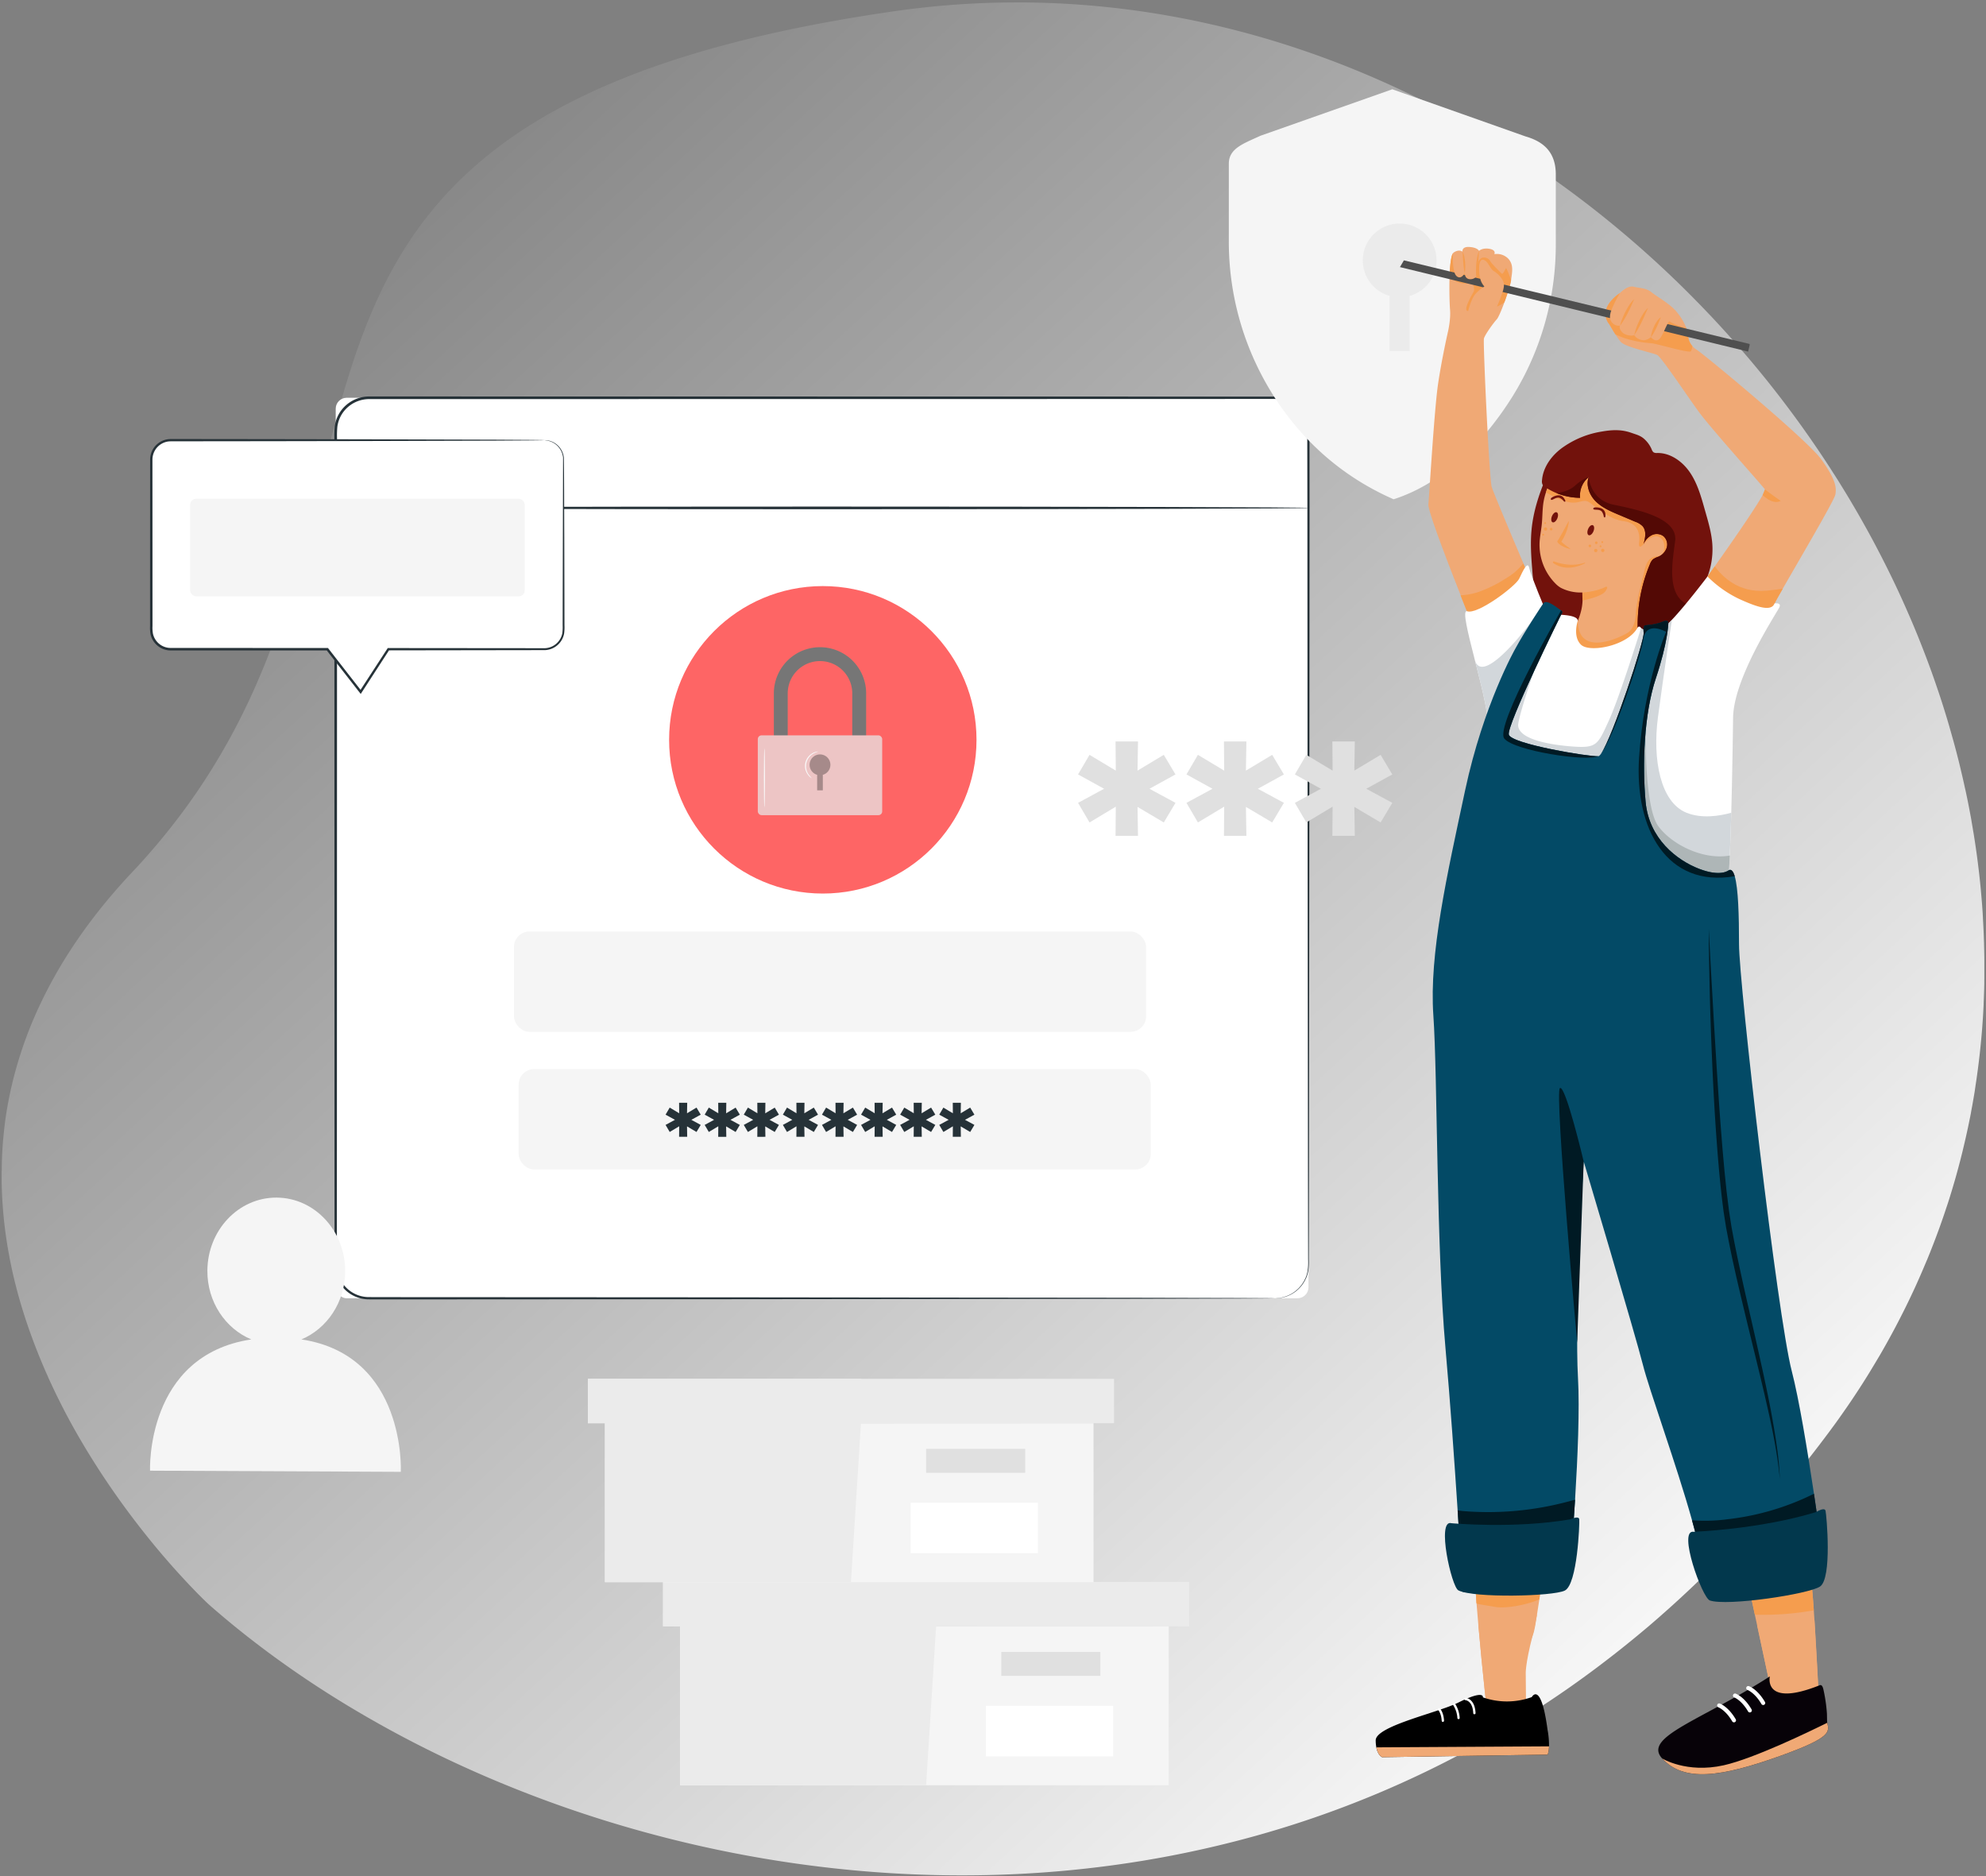 <svg xmlns="http://www.w3.org/2000/svg" xmlns:xlink="http://www.w3.org/1999/xlink" width="1188" height="1122" viewBox="0 0 1188 1122">
  <rect x="0" y="0" width="1188" height="1122" fill="#808080" stroke="none"/>
  <defs>
    <linearGradient id="linear-gradient" x1="0.125" y1="0.109" x2="0.891" y2="0.911" gradientUnits="objectBoundingBox">
      <stop offset="0" stop-color="#fff" stop-opacity="0"/>
      <stop offset="1" stop-color="#fff"/>
    </linearGradient>
    <clipPath id="clip-Cambio_contraseña">
      <rect width="1188" height="1122"/>
    </clipPath>
  </defs>
  <g id="Cambio_contraseña" data-name="Cambio contraseña" clip-path="url(#clip-Cambio_contraseña)">
    <path id="Vector" d="M0,699.387v6.4c0,.505,0,.978.033,1.47,0,1.01.055,2.057.088,3.081L.186,712.1l.082,1.743c0,.561.06,1.112.082,1.673l.115,1.813c.038.581.077,1.156.121,1.737s.077,1.156.126,1.737.088,1.152.137,1.729c.082.974.164,1.955.263,2.919v.076q.066.758.148,1.515v.166c.051.459.1.922.148,1.394.06.6.126,1.2.2,1.809.033.248.055.505.088.743.093.759.181,1.516.28,2.268a.984.984,0,0,1,0,.126c.049.343.093.687.137,1.01q.107.851.23,1.707c.082.571.159,1.132.236,1.7.1.657.2,1.314.291,1.971.077.469.148.944.219,1.42.274,1.737.548,3.47.866,5.2q.132.758.28,1.515c.1.505.2,1.116.307,1.675.066.329.126.653.186.976v.11c.126.687.263,1.37.4,2.057.241,1.166.482,2.338.734,3.536.077.369.154.737.236,1.1.142.683.3,1.364.455,2.053.236,1.05.482,2.1.729,3.151.066.278.126.555.2.835.11.469.225.934.34,1.4.066.287.131.565.208.849s.115.475.181.707.1.435.159.647.1.409.159.611c.148.611.307,1.218.466,1.813q1.041,3.971,2.192,7.875a.957.957,0,0,0,.082.284c.033.1.049.166.071.252.077.238.143.505.214.723.225.763.449,1.515.685,2.278.258.849.548,1.7.795,2.526.2.657.406,1.308.619,1.961.241.763.488,1.515.734,2.278.1.3.2.611.307.914.2.621.411,1.236.619,1.853q1.315,3.878,2.74,7.693c.3.839.614,1.671.926,2.526.214.585.433,1.162.658,1.737l.148.383c.093.248.181.505.28.733s.214.557.323.839.252.647.384.974c.06.168.126.329.192.505l.9,2.288q.493,1.228,1,2.456l.356.849c.192.475.389.954.586,1.434,0,.052.049.092.071.142.181.445.367.89.548,1.33q1.452,3.453,2.976,6.844c.093.2.186.409.274.611.038.086.082.166.115.248a.147.147,0,0,1,0,.044c.214.475.433.95.641,1.426.323.7.641,1.4.97,2.091.268.581.548,1.158.8,1.727.367.789.74,1.561,1.1,2.34s.756,1.581,1.14,2.368q.548,1.138,1.1,2.254c.038.086.082.176.126.261.088.178.17.349.258.505.367.743.734,1.479,1.1,2.222s.674,1.34,1.014,2.021l.312.607c.093.186.192.373.291.561.422.823.844,1.641,1.277,2.454.241.469.488.934.734,1.4q4.274,8.08,8.735,15.658.472.821.954,1.621c.625,1.066,1.26,2.132,1.891,3.179.471.783.948,1.571,1.431,2.354.548.9,1.1,1.783,1.644,2.661.416.667.827,1.328,1.244,1.985q3.688,5.894,7.415,11.451,1.332,1.995,2.663,3.945l.055.076q4.077,5.966,8.094,11.477c.389.541.778,1.07,1.167,1.6q4.384,5.954,8.6,11.371c.121.16.247.311.373.469,6.269,8.04,12.215,15.152,17.537,21.214q3.48,3.965,6.576,7.33l.888.964c2.559,2.789,4.877,5.239,6.9,7.336l.778.807c3.288,3.364,5.683,5.718,6.993,6.97l1.134,1.072q2.74,2.435,5.562,4.824,10.6,9.093,21.893,17.76,17.6,13.561,36.805,26.134,6.33,4.148,12.824,8.168,2.642,1.647,5.3,3.253c.575.353,1.15.707,1.737,1.05q11.285,6.8,23.017,13.236c.849.475,1.709.938,2.564,1.4,1.585.859,3.169,1.719,4.764,2.558.669.363,1.342.721,2.011,1.074q23.346,12.336,48.227,23.111,19.054,8.242,38.908,15.5,8.62,3.151,17.395,6.1,26.562,8.94,54.255,15.947c84.635,21.382,176.061,28.408,267.219,15.8a639.5,639.5,0,0,0,64.978-12.421,612.884,612.884,0,0,0,183.265-78.1q12.151-7.715,24.113-16.109,13.579-9.557,26.891-20,6.328-4.966,12.6-10.137,3.552-2.941,7.124-5.95Q991,966.165,996.785,961a679.819,679.819,0,0,0,54.149-54.2q21.543-24.13,41.863-51.371c.323-.439.647-.869.97-1.3s.637-.879.954-1.308.729-1.01,1.1-1.486q1.36-1.848,2.673-3.7c.932-1.308,1.853-2.606,2.773-3.919.833-1.182,1.643-2.368,2.466-3.536l.811-1.176c.707-1.046,1.416-2.08,2.116-3.121s1.386-2.067,2.067-3.1l.839-1.272c.635-.954,1.26-1.921,1.885-2.885.242-.373.487-.753.723-1.126.549-.819,1.058-1.641,1.579-2.46l.365-.587c.254-.387.5-.783.747-1.176q2.246-3.537,4.383-7.142c.062-.092.116-.188.176-.288.769-1.268,1.529-2.526,2.274-3.8a1.606,1.606,0,0,0,.106-.178c.361-.6.717-1.212,1.094-1.823.132-.212.258-.435.385-.653.268-.453.547-.908.795-1.364l.214-.373c.6-1.01,1.188-2.067,1.775-3.1l.745-1.312q.922-1.632,1.825-3.268,1-1.8,1.969-3.6,2.366-4.349,4.6-8.707,1-1.95,1.989-3.9c.631-1.256,1.268-2.524,1.887-3.788.048-.09.1-.192.142-.288q.982-2.021,1.945-4l.034-.08c.651-1.364,1.3-2.727,1.935-4.091q.036-.066.066-.132.937-1.986,1.829-3.971c.385-.833.763-1.671,1.136-2.526.24-.505.475-1.07.711-1.6q.611-1.366,1.2-2.719c.2-.463.407-.934.6-1.4l.335-.773c.214-.505.427-1.01.635-1.485.258-.611.515-1.218.767-1.823.15-.339.3-.683.433-1.01s.27-.623.389-.934c.176-.409.351-.825.549-1.238l.393-.976c.461-1.12.911-2.246,1.366-3.372.07-.168.132-.329.2-.505.034-.082.066-.172.1-.264l.182-.465c.417-1.04.823-2.086,1.228-3.127.076-.182.142-.363.214-.549.214-.541.427-1.086.635-1.633.056-.14.1-.292.16-.439.136-.347.268-.691.4-1.034.088-.238.182-.471.264-.7.044-.112.088-.228.126-.337q.758-2.022,1.5-4.041a.46.46,0,0,0,.04-.122c.258-.687.5-1.38.755-2.067s.5-1.4.741-2.1a.1.1,0,0,1,.038-.1c.142-.389.27-.777.405-1.166q.488-1.384.964-2.763a.739.739,0,0,1,.05-.146c.471-1.38.932-2.763,1.4-4.143v-.046c.054-.166.11-.337.17-.505l.547-1.6c.116-.343.226-.683.335-1.01l.33-1.01c.449-1.374.876-2.753,1.3-4.127a1.326,1.326,0,0,1,.076-.268c.182-.551.351-1.1.515-1.647q.305-.991.593-1.975c.038-.122.076-.238.11-.363.208-.687.415-1.38.613-2.067.164-.545.323-1.086.483-1.631l.148-.505c.088-.314.18-.631.274-.944.2-.687.4-1.368.581-2.051l.312-1.112c.379-1.348.747-2.7,1.1-4.039l.066-.254q.476-1.773.937-3.536c.05-.2.106-.389.154-.585l.11-.435q.357-1.4.7-2.793c.032-.1.054-.2.082-.3.22-.879.437-1.753.651-2.632v-.05c.182-.763.367-1.515.549-2.288.142-.617.289-1.238.433-1.855.032-.15.07-.3.11-.453.148-.647.3-1.284.449-1.931a1.229,1.229,0,0,1,.066-.307c.208-.894.4-1.793.6-2.687.088-.413.182-.823.276-1.232.23-1.056.459-2.106.679-3.167.072-.353.154-.713.226-1.066a1.553,1.553,0,0,1,.054-.263c.016-.09.044-.2.06-.3.144-.661.276-1.318.405-1.981q.281-1.318.549-2.646c.05-.228.082-.449.126-.677.116-.587.23-1.162.339-1.753v-.1a.129.129,0,0,1,0-.04.5.5,0,0,1,.05-.262l.082-.455c.066-.333.126-.673.192-1.01.034-.234.076-.459.12-.693a2.359,2.359,0,0,1,.072-.373c.11-.561.214-1.122.313-1.687.038-.228.082-.465.126-.7.114-.641.224-1.288.333-1.929.05-.294.1-.581.154-.865l.214-1.226c.038-.244.076-.505.12-.723q.287-1.683.549-3.364v-.178a1.66,1.66,0,0,0,.032-.172l.2-1.292c.034-.188.056-.369.088-.551V648c.038-.248.082-.505.116-.739.048-.287.092-.581.136-.872s.084-.551.122-.825c.06-.373.114-.753.164-1.13.088-.541.164-1.076.236-1.621q.084-.554.16-1.108l.092-.641v-.086c.062-.4.116-.8.166-1.2a3.287,3.287,0,0,1,.054-.393c.094-.643.176-1.288.258-1.931l.116-.9c.132-1.01.258-2.061.389-3.091l.114-1.01c.088-.713.176-1.426.254-2.136.054-.455.108-.914.158-1.374l.11-.956v-.076a4.277,4.277,0,0,1,.056-.473c.086-.769.164-1.515.236-2.31,0-.146.038-.3.048-.443.056-.505.1-.974.148-1.46.04-.359.066-.713.1-1.072.056-.581.116-1.15.172-1.727q.41-4.268.717-8.526c.044-.577.078-1.152.122-1.727.06-.849.12-1.687.174-2.526l.034-.505c.082-1.314.164-2.638.236-3.955V603c0-.254.032-.505.044-.763.054-.93.1-1.875.148-2.8v-.525a3.65,3.65,0,0,1,.032-.591v-.571c.05-.964.094-1.925.128-2.889a6.014,6.014,0,0,1,.026-.709c0-.773.056-1.515.078-2.308,0-.419.032-.829.044-1.248l.038-1.328c0-.733.032-1.469.054-2.206v-2.052c0-.387,0-.773.028-1.156v-8.707c0-2.158,0-4.309-.054-6.467v-.044q-.051-2.594-.122-5.177v-.036c0-.869-.044-1.737-.076-2.608-.05-1.691-.116-3.384-.188-5.049v-.2c-.038-.839-.082-1.683-.126-2.526v-.026c-.032-.869-.082-1.737-.132-2.606s-.092-1.757-.148-2.638v-.313a3.3,3.3,0,0,0-.038-.611c0-.463-.054-.938-.088-1.4v-.419l-.164-2.41c-.11-1.6-.23-3.2-.357-4.8,0-.172-.032-.349-.044-.505-.064-.829-.13-1.651-.208-2.476-.088-1.086-.186-2.17-.286-3.253v-.076q-.147-1.632-.311-3.253c-.12-1.258-.252-2.526-.389-3.768-.12-1.148-.242-2.3-.373-3.45q-.344-2.965-.711-5.92-.21-1.638-.423-3.278t-.443-3.272c-.132-.96-.274-1.925-.411-2.885q-.285-1.986-.591-3.969l-.082-.547c-.128-.8-.254-1.611-.379-2.408-.17-1.1-.351-2.182-.547-3.268-.144-.92-.3-1.845-.455-2.763-.034-.166-.056-.337-.088-.505-.186-1.086-.373-2.172-.549-3.262s-.387-2.172-.591-3.253q-1.2-6.517-2.576-13c-.17-.809-.339-1.617-.547-2.43s-.341-1.555-.511-2.334l-.032-.152-.066-.294c-.356-1.605-.719-3.223-1.1-4.828-.2-.855-.4-1.707-.6-2.556-.072-.3-.138-.611-.214-.914l-.549-2.344q-.743-3.076-1.539-6.152c-.192-.773-.393-1.551-.6-2.33-.092-.377-.2-.753-.3-1.136q-1.315-5-2.739-9.975c-.21-.733-.411-1.46-.625-2.188s-.379-1.312-.549-1.969c-.261-.91-.547-1.815-.8-2.727q-.311-1.072-.641-2.138-.383-1.3-.795-2.6c-.214-.723-.439-1.446-.669-2.168-.817-2.622-1.645-5.247-2.51-7.859-.3-.92-.6-1.839-.91-2.747q-1.1-3.214-2.192-6.421c-.475-1.364-.952-2.733-1.442-4.1-.28-.783-.547-1.575-.843-2.358q-3.42-9.476-7.19-18.86-1.168-2.932-2.38-5.85-1.608-3.878-3.286-7.749c-.16-.373-.323-.753-.489-1.12-.076-.188-.152-.375-.24-.561s-.17-.373-.248-.561l-.455-1.04c-.148-.349-.3-.693-.455-1.036-.327-.747-.657-1.515-.99-2.242-.066-.152-.132-.307-.2-.465-.465-1.01-.927-2.066-1.392-3.1s-.871-1.913-1.316-2.879q-2.006-4.364-4.087-8.7c-.346-.727-.7-1.45-1.052-2.176-.471-.98-.954-1.961-1.436-2.939l-1.529-3.1c-1.146-2.282-2.3-4.546-3.474-6.844-.122-.242-.248-.483-.379-.727-.427-.843-.87-1.681-1.31-2.526q-1.713-3.282-3.474-6.567c-.471-.883-.954-1.773-1.436-2.652q-1.929-3.534-3.929-7.072c-.12-.222-.241-.443-.367-.661-.088-.168-.18-.323-.268-.479q-.587-1.045-1.18-2.086-.968-1.7-1.955-3.4c-.587-1.01-1.174-2.021-1.771-3.031s-1.238-2.112-1.863-3.167q-3.81-6.406-7.777-12.735c-.417-.663-.827-1.318-1.25-1.975l-.076-.128c-.357-.569-.719-1.136-1.1-1.7-.549-.829-1.058-1.661-1.589-2.486s-1-1.545-1.5-2.314q-5.343-8.212-10.961-16.275c-.629-.914-1.27-1.829-1.911-2.731l-.725-1.01c-.192-.274-.377-.541-.547-.8q-.779-1.105-1.567-2.206c-.549-.793-1.134-1.581-1.711-2.37q-1.018-1.423-2.061-2.837l-.679-.934-1.8-2.44q-2.45-3.294-4.932-6.567c-.549-.743-1.13-1.485-1.7-2.222q-2.483-3.22-5-6.421-.755-.97-1.527-1.939-6.861-8.622-14.036-17.023c-.3-.357-.607-.711-.914-1.07-.729-.859-1.468-1.707-2.192-2.562q-2.552-2.953-5.151-5.874c-.707-.789-1.408-1.585-2.114-2.369q-2.6-2.894-5.229-5.758-1.2-1.318-2.428-2.627-1.336-1.44-2.685-2.869c-.855-.9-1.7-1.8-2.554-2.7-.647-.667-1.288-1.339-1.935-2.021q-1.956-2.02-3.927-4.041-1-1.01-2.013-2.046c-.827-.849-1.643-1.682-2.494-2.526q-2.74-2.743-5.479-5.445l-2.7-2.622c-.459-.45-.93-.9-1.4-1.344q-.9-.874-1.8-1.727-2.483-2.364-4.982-4.7C873.227,46.6,708.22-19.745,534.079,5.254,497.361,10.527,464.9,16.972,436.2,24.479q-13.7,3.576-26.306,7.481c-151.177,46.789-185.835,127.2-210.66,220.4-.23.869-.466,1.743-.69,2.612-.351,1.324-.7,2.652-1.047,3.981q-.855,3.306-1.71,6.631-1.7,6.664-3.381,13.385-2.022,8.083-4.066,16.245c-2.839,11.3-5.771,22.732-8.949,34.268q-1.151,4.151-2.34,8.33c-.395,1.4-.806,2.793-1.211,4.187q-1.836,6.274-3.8,12.577-1.3,4.2-2.7,8.42-2.74,8.443-5.842,16.911c-.773,2.126-1.556,4.243-2.362,6.371-.269.711-.548,1.414-.816,2.12q-.921,2.42-1.874,4.814-.732,1.842-1.485,3.688c-.356.879-.718,1.753-1.1,2.632-.515,1.248-1.036,2.526-1.573,3.754q-1.545,3.636-3.173,7.278c-.5,1.126-1,2.248-1.524,3.374a390.084,390.084,0,0,1-31.434,56.245c-.586.875-1.184,1.743-1.776,2.616q-6.127,8.91-12.993,17.8-2.461,3.175-5.02,6.343-.855,1.06-1.721,2.11-1.726,2.108-3.507,4.229l-1.8,2.106c-.258.307-.548.611-.784.914s-.548.6-.784.908q-1.03,1.2-2.082,2.39-1.853,2.111-3.749,4.207-2.85,3.154-5.82,6.3-6.763,7.182-12.862,14.376c-.773.914-1.54,1.823-2.3,2.737q-5.212,6.274-9.919,12.557c-.285.389-.581.779-.871,1.168q-4.34,5.843-8.275,11.678c-.329.505-.658.974-.981,1.464l-.181.273c-.477.713-.937,1.42-1.4,2.133s-.833,1.288-1.249,1.929l-.406.631-.822,1.3q-.674,1.066-1.332,2.136c-.356.575-.712,1.152-1.058,1.733l-.143.228-1.019,1.7c-.438.737-.866,1.466-1.293,2.192l-.97,1.677c-.373.647-.734,1.288-1.1,1.935l-.839,1.515c-.433.777-.855,1.551-1.277,2.324l-1.025,1.913q-.789,1.477-1.551,2.951l-.849,1.651c-.839,1.647-1.644,3.294-2.444,4.94q-.828,1.728-1.644,3.456l-.165.357c-.29.633-.586,1.274-.871,1.9s-.548,1.274-.85,1.9c-.23.505-.455,1.046-.685,1.565-.044.112-.1.222-.148.343-.274.627-.548,1.258-.811,1.895s-.548,1.268-.795,1.9c-.521,1.262-1.036,2.526-1.535,3.8-.247.631-.493,1.262-.734,1.895-.274.707-.548,1.414-.8,2.11l-.647,1.743-.608,1.693c-.071.2-.137.4-.214.6q-.586,1.659-1.145,3.318a.718.718,0,0,0-.033.08l-.422,1.254c-.06.186-.12.367-.175.555-.082.268-.175.541-.263.813l-.345,1.076c-.2.631-.4,1.262-.6,1.889-.137.449-.28.9-.411,1.35-.055.182-.109.357-.159.539-.17.547-.334,1.1-.493,1.643a1.262,1.262,0,0,1-.066.236c-.181.633-.367,1.258-.548,1.885l-.066.222c-.038.112-.066.228-.1.339s-.082.3-.121.449c-.082.294-.164.581-.236.875s-.2.691-.285,1.01l-.225.839c-.2.737-.389,1.484-.581,2.222-.066.268-.131.539-.208.809s-.121.505-.175.727c-.038.156-.077.313-.121.469-.1.4-.192.793-.285,1.182-.132.551-.263,1.106-.389,1.657-.038.146-.071.287-.1.439-.131.581-.268,1.152-.395,1.727-.049.212-.093.425-.142.641-.027.142-.06.284-.088.431-.208.934-.4,1.863-.6,2.8a1.059,1.059,0,0,1-.044.222l-.2,1.01-.131.653c-.055.242-.1.505-.142.711s-.093.505-.137.713l-.329,1.769c-.06.311-.115.625-.17.934s-.131.753-.192,1.12l-.055.333c-.049.244-.088.481-.126.713-.071.383-.132.763-.192,1.146s-.1.667-.159,1.01-.088.571-.131.859c-.055.349-.109.7-.159,1.046s-.077.541-.115.809c-.093.575-.17,1.156-.258,1.727v.116c-.066.505-.126.97-.186,1.45,0,.132-.033.268-.044.393-.033.208-.066.415-.088.617s-.044.339-.06.505c-.033.248-.06.505-.088.727s-.038.343-.066.505c-.049.415-.1.825-.142,1.234a.342.342,0,0,0,0,.1c-.071.615-.137,1.232-.2,1.843v.162c-.027.222-.049.439-.071.657-.038.327-.066.667-.1,1.01-.121,1.228-.236,2.45-.334,3.672l-.033.419c0,.142-.027.284-.038.419-.033.333-.055.661-.071,1.01-.049.637-.1,1.284-.143,1.919,0,.238-.027.471-.049.709,0,.343-.044.681-.06,1.01v.272c-.033.505-.055,1.01-.088,1.551Q.181,691.35.1,693.73v1.1l-.033,1.1v2.608A2.99,2.99,0,0,0,0,699.387Z" transform="translate(1 1.444)" fill="url(#linear-gradient)"/>
    <g id="Grupo_21651" data-name="Grupo 21651" transform="translate(-309.129 -48.392)">
      <g id="Screens" transform="translate(509.153 285.493)">
        <g id="Grupo_142" data-name="Grupo 142" transform="translate(0 0)">
          <g id="Grupo_85" data-name="Grupo 85">
            <g id="Grupo_82" data-name="Grupo 82" transform="translate(0.793 0.791)">
              <rect id="Rectángulo_5" data-name="Rectángulo 5" width="581.896" height="538.54" rx="6.56" fill="#fff"/>
            </g>
            <g id="Grupo_84" data-name="Grupo 84">
              <g id="Grupo_83" data-name="Grupo 83">
                <path id="Trazado_15" data-name="Trazado 15" d="M753.03,587.359s.482-.052,1.432-.115a19.71,19.71,0,0,0,10.354-3.924,19.571,19.571,0,0,0,6.026-7.386c1.721-3.283,2.07-7.429,1.9-11.959q-.014-6.805-.036-14.869c-.021-10.749-.046-23.148-.073-37.1-.058-55.851-.146-136.637-.252-236.456-.027-49.915-.061-104.592-.094-163.284q-.041-21.99-.082-44.723a19.262,19.262,0,0,0-12.457-16.805c-3.484-1.451-7.3-1.217-11.2-1.226q-5.822,0-11.683.006-46.9.014-96.441.033L211,49.608a19.288,19.288,0,0,0-12.56,4.682,18.877,18.877,0,0,0-6.4,11.726,55.982,55.982,0,0,0-.215,6.97V94.2q0,28.212,0,56.042,0,55.646-.012,109.566c-.015,71.834-.03,141.122-.046,207.13q-.018,49.5-.033,96.453c.015,1.939-.052,3.942.085,5.787a19.678,19.678,0,0,0,1.311,5.45,19.416,19.416,0,0,0,6.885,8.624,19.175,19.175,0,0,0,10.412,3.4q5.726.018,11.4.033,22.75.009,44.769.021c58.7.033,113.374.067,163.293.094,99.816.106,180.6.194,236.441.252l64.284.149c7.335.033,12.93.061,16.717.079,3.766.027,5.7.082,5.7.082s-1.93.055-5.7.079c-3.787.018-9.383.046-16.717.079l-64.284.149c-55.845.058-136.625.146-236.441.252-49.919.027-104.6.061-163.293.094q-22.013.014-44.769.021-5.694-.009-11.437-.021a20.569,20.569,0,0,1-11.155-3.632,20.794,20.794,0,0,1-7.386-9.237,21.02,21.02,0,0,1-1.408-5.841c-.152-2.042-.076-3.948-.1-5.911q-.014-46.907-.033-96.453c-.015-66.008-.03-135.3-.046-207.13q0-53.876-.012-109.566,0-27.825,0-56.042V72.986a56.563,56.563,0,0,1,.231-7.192,20.433,20.433,0,0,1,6.925-12.7A20.881,20.881,0,0,1,211,48.027c152.314.024,297.426.046,429.417.064q49.5.018,96.441.033l11.683,0c3.8.012,7.938-.234,11.68,1.323A20.621,20.621,0,0,1,773.55,67.457q.023,22.768.042,44.805c-.034,58.691-.067,113.368-.094,163.284-.106,99.819-.194,180.6-.252,236.456-.027,13.956-.052,26.355-.073,37.1q-.023,8.061-.036,14.869c.148,4.494-.234,8.8-2.006,12.1a19.734,19.734,0,0,1-6.172,7.441,20.228,20.228,0,0,1-6.288,3.107,19.253,19.253,0,0,1-4.2.707C753.513,587.362,753.03,587.359,753.03,587.359Z" transform="translate(-190.25 -48.027)" fill="#263238"/>
              </g>
            </g>
          </g>
          <g id="Grupo_86" data-name="Grupo 86" transform="translate(24.718 28.054)">
            <path id="Trazado_16" data-name="Trazado 16" d="M218.471,67.332a10.06,10.06,0,1,1-10.06-10.06A10.059,10.059,0,0,1,218.471,67.332Z" transform="translate(-198.352 -57.272)" fill="#263238"/>
          </g>
          <g id="Grupo_87" data-name="Grupo 87" transform="translate(54.101 28.054)">
            <ellipse id="Elipse_1" data-name="Elipse 1" cx="10.06" cy="10.06" rx="10.06" ry="10.06" fill="#263238"/>
          </g>
          <g id="Grupo_88" data-name="Grupo 88" transform="translate(83.483 28.054)">
            <ellipse id="Elipse_2" data-name="Elipse 2" cx="10.06" cy="10.06" rx="10.06" ry="10.06" fill="#263238"/>
          </g>
          <g id="Grupo_90" data-name="Grupo 90" transform="translate(0.924 65.862)">
            <g id="Grupo_89" data-name="Grupo 89">
              <path id="Trazado_17" data-name="Trazado 17" d="M772.409,70.52c0,.437-130.273.792-290.935.792-160.716,0-290.963-.355-290.963-.792s130.246-.789,290.963-.789C642.135,69.731,772.409,70.086,772.409,70.52Z" transform="translate(-190.511 -69.731)" fill="#263238"/>
            </g>
          </g>
          <g id="Grupo_138" data-name="Grupo 138" transform="translate(107.422 319.968)">
            <rect id="Rectángulo_7" data-name="Rectángulo 7" width="378.149" height="60.028" rx="9.317" fill="#f5f5f5"/>
          </g>
          <g id="Grupo_139" data-name="Grupo 139" transform="translate(110.203 402.279)">
            <rect id="Rectángulo_8" data-name="Rectángulo 8" width="378.149" height="60.028" rx="9.317" fill="#f5f5f5"/>
          </g>
          <g id="Grupo_141" data-name="Grupo 141" transform="translate(198.122 422.411)">
            <path id="Trazado_49" data-name="Trazado 49" d="M270.9,197.432l5.614,3.041-2.525,4.227-5.669-3.35.1,6.236h-4.843l.052-6.288-5.669,3.4-2.473-4.227,5.617-3.041-5.617-3.092,2.473-4.224,5.669,3.4-.052-6.291h4.843l-.1,6.291,5.669-3.4,2.525,4.224Z" transform="translate(-255.495 -187.227)" fill="#263238"/>
            <path id="Trazado_50" data-name="Trazado 50" d="M278.612,197.432l5.614,3.041L281.7,204.7l-5.669-3.35.1,6.236h-4.843l.052-6.288-5.669,3.4-2.473-4.227,5.617-3.041L263.2,194.34l2.473-4.224,5.669,3.4-.052-6.291h4.843l-.1,6.291,5.669-3.4,2.525,4.224Z" transform="translate(-239.815 -187.227)" fill="#263238"/>
            <path id="Trazado_51" data-name="Trazado 51" d="M286.317,197.432l5.617,3.041-2.528,4.227-5.669-3.35.1,6.236H279l.052-6.288-5.669,3.4-2.473-4.227,5.617-3.041-5.617-3.092,2.473-4.224,5.669,3.4L279,187.227h4.843l-.1,6.291,5.669-3.4,2.528,4.224Z" transform="translate(-224.136 -187.227)" fill="#263238"/>
            <path id="Trazado_52" data-name="Trazado 52" d="M294.024,197.432l5.617,3.041-2.525,4.227-5.672-3.35.106,6.236h-4.846l.052-6.288-5.669,3.4-2.473-4.227,5.617-3.041-5.617-3.092,2.473-4.224,5.669,3.4-.052-6.291h4.846l-.106,6.291,5.672-3.4,2.525,4.224Z" transform="translate(-208.456 -187.227)" fill="#263238"/>
            <path id="Trazado_53" data-name="Trazado 53" d="M301.731,197.432l5.617,3.041-2.525,4.227-5.672-3.35.106,6.236h-4.846l.052-6.288-5.669,3.4-2.473-4.227,5.617-3.041-5.617-3.092,2.473-4.224,5.669,3.4-.052-6.291h4.846l-.106,6.291,5.672-3.4,2.525,4.224Z" transform="translate(-192.776 -187.227)" fill="#263238"/>
            <path id="Trazado_54" data-name="Trazado 54" d="M309.439,197.432l5.617,3.041-2.525,4.227-5.672-3.35.106,6.236h-4.846l.052-6.288-5.669,3.4-2.473-4.227,5.617-3.041-5.617-3.092,2.473-4.224,5.669,3.4-.052-6.291h4.846l-.106,6.291,5.672-3.4,2.525,4.224Z" transform="translate(-177.095 -187.227)" fill="#263238"/>
            <path id="Trazado_55" data-name="Trazado 55" d="M317.145,197.432l5.617,3.041-2.525,4.227-5.672-3.35.106,6.236h-4.846l.055-6.288-5.672,3.4-2.473-4.227,5.62-3.041-5.62-3.092,2.473-4.224,5.672,3.4-.055-6.291h4.846l-.106,6.291,5.672-3.4,2.525,4.224Z" transform="translate(-161.417 -187.227)" fill="#263238"/>
            <path id="Trazado_56" data-name="Trazado 56" d="M324.851,197.432l5.617,3.041-2.525,4.227-5.672-3.35.106,6.236h-4.846l.055-6.288-5.672,3.4-2.473-4.227,5.62-3.041-5.62-3.092,2.473-4.224,5.672,3.4-.055-6.291h4.846l-.106,6.291,5.672-3.4,2.525,4.224Z" transform="translate(-145.737 -187.227)" fill="#263238"/>
          </g>
          <circle id="Elipse_1371" data-name="Elipse 1371" cx="91.941" cy="91.941" r="91.941" transform="translate(200.228 113.409)" fill="#fe6565"/>
          <g id="Grupo_21652" data-name="Grupo 21652" transform="translate(253.28 149.959)">
            <g id="Grupo_135" data-name="Grupo 135">
              <g id="Grupo_134" data-name="Grupo 134">
                <g id="Grupo_125" data-name="Grupo 125">
                  <g id="Grupo_116" data-name="Grupo 116" transform="translate(9.599)">
                    <g id="Grupo_115" data-name="Grupo 115">
                      <g id="Grupo_114" data-name="Grupo 114">
                        <path id="Trazado_27" data-name="Trazado 27" d="M332.248,160.906H323.94V115.689a19.3,19.3,0,1,0-38.6,0v45.217H277.03V115.689a27.609,27.609,0,1,1,55.218,0Z" transform="translate(-277.03 -88.079)" fill="#ff725e"/>
                      </g>
                    </g>
                  </g>
                  <g id="Grupo_119" data-name="Grupo 119" transform="translate(9.599)">
                    <g id="Grupo_118" data-name="Grupo 118">
                      <g id="Grupo_117" data-name="Grupo 117" style="isolation: isolate">
                        <path id="Trazado_28" data-name="Trazado 28" d="M332.248,160.906H323.94V115.689a19.3,19.3,0,1,0-38.6,0v45.217H277.03V115.689a27.609,27.609,0,1,1,55.218,0Z" transform="translate(-277.03 -88.079)" fill="#767676"/>
                      </g>
                    </g>
                  </g>
                  <g id="Grupo_122" data-name="Grupo 122" transform="translate(0 52.712)">
                    <g id="Grupo_121" data-name="Grupo 121">
                      <g id="Grupo_120" data-name="Grupo 120">
                        <rect id="Rectángulo_6" data-name="Rectángulo 6" width="74.415" height="47.742" rx="2.252" fill="#edc5c5"/>
                      </g>
                    </g>
                  </g>
                  <g id="Grupo_124" data-name="Grupo 124" transform="translate(30.987 64.143)" opacity="0.3">
                    <g id="Grupo_123" data-name="Grupo 123">
                      <path id="Trazado_29" data-name="Trazado 29" d="M299.363,123.968a6.22,6.22,0,1,0-7.917,5.956v9.3h3.394v-9.3A6.2,6.2,0,0,0,299.363,123.968Z" transform="translate(-286.923 -117.748)"/>
                    </g>
                  </g>
                </g>
                <g id="Grupo_129" data-name="Grupo 129" transform="translate(3.658 60.364)">
                  <g id="Grupo_128" data-name="Grupo 128">
                    <g id="Grupo_127" data-name="Grupo 127">
                      <g id="Grupo_126" data-name="Grupo 126">
                        <path id="Trazado_30" data-name="Trazado 30" d="M274.591,151.564c-.171,0-.309-7.962-.309-17.782S274.42,116,274.591,116s.309,7.96.309,17.782S274.762,151.564,274.591,151.564Z" transform="translate(-274.282 -116)" fill="#fafafa"/>
                      </g>
                    </g>
                  </g>
                </g>
                <g id="Grupo_133" data-name="Grupo 133" transform="translate(28.253 62.399)">
                  <g id="Grupo_132" data-name="Grupo 132">
                    <g id="Grupo_131" data-name="Grupo 131">
                      <g id="Grupo_130" data-name="Grupo 130">
                        <path id="Trazado_31" data-name="Trazado 31" d="M289.742,132.878c-.02.03-.292-.1-.729-.413a7.55,7.55,0,0,1-1.6-1.634,8.715,8.715,0,0,1,3.1-13.08,7.6,7.6,0,0,1,2.164-.742,1.965,1.965,0,0,1,.839-.043,19.612,19.612,0,0,0-2.793,1.167,8.621,8.621,0,0,0-2.949,12.448A19.368,19.368,0,0,0,289.742,132.878Z" transform="translate(-285.658 -116.942)" fill="#fafafa"/>
                      </g>
                    </g>
                  </g>
                </g>
              </g>
            </g>
          </g>
        </g>
      </g>
      <g id="Grupo_5" data-name="Grupo 5" transform="translate(398.871 764.617)">
        <g id="Grupo_4" data-name="Grupo 4" transform="translate(0)">
          <g id="Grupo_3" data-name="Grupo 3">
            <g id="Grupo_2" data-name="Grupo 2">
              <g id="Grupo_1" data-name="Grupo 1">
                <path id="Trazado_1" data-name="Trazado 1" d="M494.861,176.969c15.249-6.4,26.1-22.125,26.188-40.66.1-24.276-18.274-44.045-41.041-44.151s-41.3,19.491-41.4,43.77c-.076,18.7,10.846,34.622,26.264,41.041-63.43,9.559-60.555,78.5-60.555,78.5l150,.692S557.739,186.468,494.861,176.969Z" transform="translate(-404.3 -92.158)" fill="#f5f5f5"/>
              </g>
            </g>
          </g>
        </g>
      </g>
      <g id="Grupo_13" data-name="Grupo 13" transform="translate(1044.193 101.793)">
        <g id="Grupo_10" data-name="Grupo 10">
          <g id="Grupo_9" data-name="Grupo 9">
            <g id="Grupo_8" data-name="Grupo 8">
              <g id="Grupo_7" data-name="Grupo 7">
                <g id="Grupo_6" data-name="Grupo 6">
                  <path id="Trazado_2" data-name="Trazado 2" d="M275.284,57.616,195.62,29.443,116.728,57.236c-10.07,4.684-18.9,7.489-18.9,16.728v46a171.878,171.878,0,0,0,25.986,91.549c14.717,23.518,37.5,47.735,72.584,63.124,32.246-10.315,56.315-37.813,71.032-61.33a171.848,171.848,0,0,0,25.986-91.549V80.394C293.413,67.218,286.325,60.783,275.284,57.616Z" transform="translate(-97.824 -29.443)" fill="#f5f5f5"/>
                </g>
              </g>
            </g>
          </g>
        </g>
        <g id="Grupo_12" data-name="Grupo 12" transform="translate(80.14 80.377)">
          <g id="Grupo_11" data-name="Grupo 11">
            <path id="Trazado_3" data-name="Trazado 3" d="M171.743,81.392a22.058,22.058,0,1,0-28.076,21.122v32.975H155.7V102.514A21.991,21.991,0,0,0,171.743,81.392Z" transform="translate(-127.627 -59.334)" fill="#ebebeb"/>
          </g>
        </g>
      </g>
      <g id="Grupo_14" data-name="Grupo 14" transform="translate(954.007 491.83)">
        <path id="Trazado_4" data-name="Trazado 4" d="M444.594,217.6l15.572,8.425-7,11.717-15.713-9.288.287,17.288H424.311l.142-17.43-15.714,9.43-6.86-11.717,15.572-8.425-15.572-8.573,6.86-11.714,15.714,9.43-.142-17.43h13.427l-.287,17.43,15.713-9.43,7,11.714Z" transform="translate(-401.879 -189.315)" fill="#e0e0e0"/>
        <path id="Trazado_5" data-name="Trazado 5" d="M465.636,217.6l15.572,8.425-7,11.717-15.713-9.288.287,17.288H445.353l.142-17.43-15.714,9.43-6.86-11.717,15.572-8.425-15.572-8.573,6.86-11.714,15.714,9.43-.142-17.43H458.78l-.287,17.43,15.713-9.43,7,11.714Z" transform="translate(-358.076 -189.315)" fill="#e0e0e0"/>
        <path id="Trazado_6" data-name="Trazado 6" d="M486.679,217.6l15.572,8.425-7,11.717-15.713-9.288.287,17.288H466.4l.142-17.43-15.714,9.43-6.86-11.717,15.572-8.425-15.572-8.573,6.86-11.714,15.714,9.43-.142-17.43h13.427l-.287,17.43,15.713-9.43,7,11.714Z" transform="translate(-314.271 -189.315)" fill="#e0e0e0"/>
      </g>
      <g id="Grupo_46" data-name="Grupo 46" transform="translate(705.746 994.471)">
        <g id="Grupo_45" data-name="Grupo 45" transform="translate(0 0)">
          <g id="Grupo_20" data-name="Grupo 20" transform="translate(10.22 26.57)">
            <g id="Grupo_19" data-name="Grupo 19">
              <g id="Grupo_18" data-name="Grupo 18">
                <g id="Grupo_17" data-name="Grupo 17">
                  <g id="Grupo_16" data-name="Grupo 16">
                    <g id="Grupo_15" data-name="Grupo 15">
                      <path id="Trazado_7" data-name="Trazado 7" d="M536,437.855v95.037H243.735V437.855Z" transform="translate(-243.735 -437.855)" fill="#f5f5f5"/>
                    </g>
                  </g>
                </g>
              </g>
            </g>
          </g>
          <g id="Grupo_26" data-name="Grupo 26">
            <g id="Grupo_25" data-name="Grupo 25">
              <g id="Grupo_24" data-name="Grupo 24">
                <g id="Grupo_23" data-name="Grupo 23">
                  <g id="Grupo_22" data-name="Grupo 22">
                    <g id="Grupo_21" data-name="Grupo 21">
                      <path id="Trazado_8" data-name="Trazado 8" d="M554.474,429.171v26.57H239.727v-26.57H554.474Z" transform="translate(-239.727 -429.171)" fill="#ebebeb"/>
                    </g>
                  </g>
                </g>
              </g>
            </g>
          </g>
          <g id="Grupo_32" data-name="Grupo 32" transform="translate(0)">
            <g id="Grupo_31" data-name="Grupo 31">
              <g id="Grupo_30" data-name="Grupo 30">
                <g id="Grupo_29" data-name="Grupo 29">
                  <g id="Grupo_28" data-name="Grupo 28">
                    <g id="Grupo_27" data-name="Grupo 27">
                      <path id="Trazado_9" data-name="Trazado 9" d="M446.533,550.778H299.379V455.741H289.16v-26.57H452.666v24.112Z" transform="translate(-289.16 -429.171)" fill="#ebebeb"/>
                    </g>
                  </g>
                </g>
              </g>
            </g>
          </g>
          <g id="Grupo_38" data-name="Grupo 38" transform="translate(202.338 41.896)">
            <g id="Grupo_37" data-name="Grupo 37" transform="translate(0)">
              <g id="Grupo_36" data-name="Grupo 36">
                <g id="Grupo_35" data-name="Grupo 35">
                  <g id="Grupo_34" data-name="Grupo 34">
                    <g id="Grupo_33" data-name="Grupo 33">
                      <rect id="Rectángulo_1" data-name="Rectángulo 1" width="59.27" height="14.305" fill="#e0e0e0"/>
                    </g>
                  </g>
                </g>
              </g>
            </g>
          </g>
          <g id="Grupo_44" data-name="Grupo 44" transform="translate(193.13 74.086)">
            <g id="Grupo_43" data-name="Grupo 43" transform="translate(0)">
              <g id="Grupo_42" data-name="Grupo 42">
                <g id="Grupo_41" data-name="Grupo 41">
                  <g id="Grupo_40" data-name="Grupo 40">
                    <g id="Grupo_39" data-name="Grupo 39">
                      <rect id="Rectángulo_2" data-name="Rectángulo 2" width="76.107" height="30.209" fill="#fff"/>
                    </g>
                  </g>
                </g>
              </g>
            </g>
          </g>
        </g>
      </g>
      <g id="Grupo_78" data-name="Grupo 78" transform="translate(660.782 872.989)">
        <g id="Grupo_77" data-name="Grupo 77" transform="translate(0 0)">
          <g id="Grupo_52" data-name="Grupo 52" transform="translate(10.219 26.57)">
            <g id="Grupo_51" data-name="Grupo 51">
              <g id="Grupo_50" data-name="Grupo 50">
                <g id="Grupo_49" data-name="Grupo 49">
                  <g id="Grupo_48" data-name="Grupo 48">
                    <g id="Grupo_47" data-name="Grupo 47">
                      <path id="Trazado_10" data-name="Trazado 10" d="M550.7,398.149v95.037H258.432V398.149Z" transform="translate(-258.432 -398.149)" fill="#f5f5f5"/>
                    </g>
                  </g>
                </g>
              </g>
            </g>
          </g>
          <g id="Grupo_58" data-name="Grupo 58" transform="translate(0)">
            <g id="Grupo_57" data-name="Grupo 57">
              <g id="Grupo_56" data-name="Grupo 56">
                <g id="Grupo_55" data-name="Grupo 55">
                  <g id="Grupo_54" data-name="Grupo 54">
                    <g id="Grupo_53" data-name="Grupo 53">
                      <path id="Trazado_11" data-name="Trazado 11" d="M569.17,389.465v26.57H254.424v-26.57H569.17Z" transform="translate(-254.424 -389.465)" fill="#ebebeb"/>
                    </g>
                  </g>
                </g>
              </g>
            </g>
          </g>
          <g id="Grupo_64" data-name="Grupo 64" transform="translate(0)">
            <g id="Grupo_63" data-name="Grupo 63">
              <g id="Grupo_62" data-name="Grupo 62">
                <g id="Grupo_61" data-name="Grupo 61">
                  <g id="Grupo_60" data-name="Grupo 60">
                    <g id="Grupo_59" data-name="Grupo 59">
                      <path id="Trazado_12" data-name="Trazado 12" d="M461.23,511.072H314.076V416.035h-10.22v-26.57H467.362v24.112Z" transform="translate(-303.856 -389.465)" fill="#ebebeb"/>
                    </g>
                  </g>
                </g>
              </g>
            </g>
          </g>
          <g id="Grupo_70" data-name="Grupo 70" transform="translate(202.337 41.896)">
            <g id="Grupo_69" data-name="Grupo 69" transform="translate(0)">
              <g id="Grupo_68" data-name="Grupo 68">
                <g id="Grupo_67" data-name="Grupo 67">
                  <g id="Grupo_66" data-name="Grupo 66">
                    <g id="Grupo_65" data-name="Grupo 65">
                      <rect id="Rectángulo_3" data-name="Rectángulo 3" width="59.27" height="14.305" fill="#e0e0e0"/>
                    </g>
                  </g>
                </g>
              </g>
            </g>
          </g>
          <g id="Grupo_76" data-name="Grupo 76" transform="translate(193.129 74.087)">
            <g id="Grupo_75" data-name="Grupo 75" transform="translate(0)">
              <g id="Grupo_74" data-name="Grupo 74">
                <g id="Grupo_73" data-name="Grupo 73">
                  <g id="Grupo_72" data-name="Grupo 72">
                    <g id="Grupo_71" data-name="Grupo 71">
                      <rect id="Rectángulo_4" data-name="Rectángulo 4" width="76.107" height="30.209" fill="#fff"/>
                    </g>
                  </g>
                </g>
              </g>
            </g>
          </g>
        </g>
      </g>
      <g id="Message" transform="translate(398.871 310.96)">
        <g id="Grupo_171" data-name="Grupo 171" transform="translate(0 0)">
          <g id="Grupo_167" data-name="Grupo 167">
            <g id="Grupo_164" data-name="Grupo 164" transform="translate(0.744 0.686)">
              <path id="Trazado_72" data-name="Trazado 72" d="M376.762,135.354H153.369a11.62,11.62,0,0,0-11.62,11.62V248.742a11.62,11.62,0,0,0,11.62,11.621h93.718l19.9,25.527,16.59-25.527h93.182a11.62,11.62,0,0,0,11.62-11.621V146.974A11.62,11.62,0,0,0,376.762,135.354Z" transform="translate(-141.749 -135.354)" fill="#fff"/>
            </g>
            <g id="Grupo_166" data-name="Grupo 166">
              <g id="Grupo_165" data-name="Grupo 165">
                <path id="Trazado_73" data-name="Trazado 73" d="M377.247,135.8s.373-.02,1.1,0a11.231,11.231,0,0,1,3.186.708,11.473,11.473,0,0,1,4.419,2.988,11.736,11.736,0,0,1,3.06,6.642c.215,11.084.178,27.2.27,47.615.026,10.209.054,21.477.083,33.7q.022,9.171.04,19.051a27.356,27.356,0,0,1-.229,5.073,12.2,12.2,0,0,1-11.388,9.782l-93.726.141.579-.315c-5.208,8.027-10.835,16.7-16.57,25.538l-.545.837-.614-.786L247,261.26l.576.281-80.54.017h-9.676c-1.635-.032-3.149.069-4.9-.086a12.278,12.278,0,0,1-4.812-1.6,12.425,12.425,0,0,1-5.848-7.961,21.584,21.584,0,0,1-.307-4.893v-4.735q0-18.906.011-37.222t.017-35.925q.009-8.806.011-17.416l.006-4.3a12.343,12.343,0,0,1,6.682-10.941,11.955,11.955,0,0,1,4.224-1.285c1.506-.138,2.845-.066,4.239-.083l8.251.009,16.16.017q15.934.017,30.907.037c19.937.032,38.512.063,55.472.092,33.878.1,61.308.181,80.322.235,9.45.063,16.794.109,21.839.141q3.691.052,5.678.075c1.282.026,1.936.077,1.936.077s-.654.052-1.936.075q-1.992.03-5.678.075c-5.044.034-12.389.08-21.839.141-19.014.057-46.444.138-80.322.238-16.96.029-35.535.057-55.472.092q-14.957.017-30.907.037-7.967.009-16.16.014l-8.251.009c-1.371.017-2.813-.043-4.084.083a10.558,10.558,0,0,0-3.748,1.144,10.971,10.971,0,0,0-5.916,9.719l0,4.3q0,8.612.011,17.416.009,17.607.017,35.925,0,18.3.011,37.222v4.735a20.208,20.208,0,0,0,.275,4.566,10.929,10.929,0,0,0,5.145,7,10.778,10.778,0,0,0,4.227,1.405c1.448.138,3.152.049,4.732.075h9.676l80.54.017h.356l.218.281L268.037,285.9l-1.159.052,16.61-25.515.2-.313h.373l93.675.086a11.072,11.072,0,0,0,10.359-8.844,26.55,26.55,0,0,0,.227-4.858q.021-9.872.037-19.051c.032-12.226.06-23.493.086-33.7.055-20.359.1-36.482.126-47.569a11.562,11.562,0,0,0-7.121-9.464A13.951,13.951,0,0,0,377.247,135.8Z" transform="translate(-141.489 -135.115)" fill="#263238"/>
              </g>
            </g>
          </g>
          <g id="Grupo_169" data-name="Grupo 169" transform="translate(23.992 35.732)">
            <rect id="Rectángulo_15" data-name="Rectángulo 15" width="200.137" height="58.318" rx="3.545" fill="#f5f5f5"/>
          </g>
        </g>
      </g>
      <g id="Grupo_21565" data-name="Grupo 21565" transform="translate(1132.054 194.953)">
        <path id="Trazado_20542" data-name="Trazado 20542" d="M2569.215,1324.927c-4.09,9.638-7.326,19.73-8.381,30.145-.823,8.113-.313,16.3.374,24.42a113.253,113.253,0,0,0,2.575,17.958c1.7,6.851,4.7,13.631,9.971,18.322,2.843,2.524,6.861,4.443,10.406,3.029a10.761,10.761,0,0,0,4.337-3.645c4.18-5.407,6.27-12.162,7.4-18.912a27.552,27.552,0,0,0,.252-9.709,18.447,18.447,0,0,0-3.271-7.336,6.6,6.6,0,0,0-3.176-2.62,2.9,2.9,0,0,0-3.534,1.424,40.355,40.355,0,0,1-8.875-14.136,31.966,31.966,0,0,1-1.394-16.994c.419-2.07,1.075-4.094,1.408-6.185a39.327,39.327,0,0,0,0-9.28,9.117,9.117,0,0,0-1.348-4.786C2574.541,1324.765,2571.5,1324.381,2569.215,1324.927Z" transform="translate(-2467.555 -1185.302)" fill="#72120c"/>
        <path id="Trazado_20543" data-name="Trazado 20543" d="M2647.42,1349.964c-1.1,2.524-3.226,4.423-5.084,6.457-8.84,9.719-11.9,23.587-11.253,36.709.222,4.483.808,9.168-.929,13.313-2.948,7.028-11.385,9.88-18.963,10.683-4.665.5-9.547.5-13.843-1.4s-7.846-6.058-7.775-10.774a17.164,17.164,0,0,1,2.02-6.911h0c.333-.732.682-1.459,1.01-2.186,2.954-6.674,4.23-11.789,3.625-19.064a25.933,25.933,0,0,1-12.859-2.777,14.812,14.812,0,0,1-3.2-2.525,32.89,32.89,0,0,1-9.542-24.481c.162-3.534.909-7.068,1.282-10.6.5-4.625.338-9.32,1.115-13.9a37.376,37.376,0,0,1,1.429-5.629c2.681-8.078,7.825-15.318,12.854-22.3l4.746-2.055.788-.338a48.674,48.674,0,0,1,6.306-.369,16,16,0,0,1,6.3,1.287c1.752.8,3.292,2.019,4.988,2.923,3.312,1.787,7.1,2.423,10.683,3.574a37.949,37.949,0,0,1,23.617,22.784c2.1,5.776,2.747,11.965,3.373,18.084C2648.4,1343.648,2648.7,1347.016,2647.42,1349.964Z" transform="translate(-2472.601 -1169.016)" fill="#f0a975"/>
        <path id="Trazado_20544" data-name="Trazado 20544" d="M2651.85,1340.454c-.626-6.119-1.272-12.309-3.372-18.084a37.95,37.95,0,0,0-23.618-22.784c-3.579-1.151-7.371-1.787-10.683-3.574-1.7-.914-3.236-2.125-4.988-2.923a16,16,0,0,0-6.3-1.287c-2.439.263-4.811.5-7.068.707l-4.746,2.055c-5.049,6.982-10.173,14.222-12.854,22.3,0,0,6.806,4.327,13.227,5.826s8.947-2.08,12.365,0,11.94,10.35,20.75,11.44,10,7.573,9.38,12.657,2.681,1.1,2.681,1.1,4.927-6.508,9.365-4.221,3.358,9.739.924,10.925-7.548-.793-9.688,8.749c-1.893,8.431-4.544,16.867-5.271,26.1h0q-.076.924-.122,1.863c-.3,2.7-1.343,7.573-5.008,9.744-5.22,3.1-29.388,14.429-29.534-7.391,0,0-7.619,7.487-3.736,15.06s6.351,12.42,11.768,9.416c.475-.268,1.05-.581,1.7-.929a37.539,37.539,0,0,0,7.941-.1c7.573-.8,16.014-3.655,18.963-10.683,1.737-4.145,1.151-8.83.929-13.313-.651-13.126,2.413-26.99,11.253-36.708,1.858-2.02,3.983-3.933,5.084-6.457C2652.476,1347.012,2652.173,1343.644,2651.85,1340.454Zm-34.714,71.973c-.47.04-.929.071-1.378.1,6.316-3.448,13.237-7.457,15.706-9.966C2630.741,1407.989,2627.944,1411.513,2617.135,1412.427Z" transform="translate(-2476.374 -1169.013)" fill="#f59d4e"/>
        <path id="Trazado_20545" data-name="Trazado 20545" d="M2671.832,1357.044a79.032,79.032,0,0,1-9.521,15.787q-1.136,1.515-2.277,3.069c-3.534,4.741-7.2,9.592-12.318,12.571-4.115,2.373-8.866,3.342-13.525,4.261a3.274,3.274,0,0,1-1.969,0c-1.08-.5-1.313-1.878-1.378-3.055a94.058,94.058,0,0,1,7.209-41.671,7.465,7.465,0,0,1,1.793-2.873,12.183,12.183,0,0,1,3.221-1.585,8.9,8.9,0,0,0,5.018-5.407,6.584,6.584,0,0,0-1.989-6.891,6.724,6.724,0,0,0-7-.57,10.413,10.413,0,0,0-4.872,5.372c1.01-3.615,1.909-7.947-.575-10.769a11.277,11.277,0,0,0-4.291-2.625l-9.956-4.2c-4.913-2.075-9.961-4.236-13.747-7.987s-6.059-9.537-4.231-14.535h0a14.136,14.136,0,0,0-5.155,12.395,38.142,38.142,0,0,1-14.191-2.863h0l-.081-.035h0a37.162,37.162,0,0,1-6.609-3.534,4.734,4.734,0,0,1-1.59-1.515,4.369,4.369,0,0,1-.328-2.4c.605-8.441,6.371-15.822,13.429-20.493a55.312,55.312,0,0,1,22.118-8.759c6.149-1.08,11.789-1.449,18,.757,2.524.9,5.049,1.484,7.214,3.3a17.57,17.57,0,0,1,4.857,6.563,3.821,3.821,0,0,0,1.146,1.782,3.942,3.942,0,0,0,2.216.379c8.078-.1,15.363,5.316,19.8,12.041s6.563,14.641,8.764,22.416c1.863,6.533,3.842,13.126,4.337,19.882A46.313,46.313,0,0,1,2671.832,1357.044Z" transform="translate(-2473.997 -1157.164)" fill="#72120c"/>
        <path id="Trazado_20546" data-name="Trazado 20546" d="M2590.52,1342.32Z" transform="translate(-2482.464 -1194.027)" fill="#f0a975"/>
        <path id="Trazado_20547" data-name="Trazado 20547" d="M2590.36,1342.25l.081.035Z" transform="translate(-2482.385 -1193.992)" fill="#f0a975"/>
        <path id="Trazado_20548" data-name="Trazado 20548" d="M2604.731,1335.844a38.147,38.147,0,0,1-14.192-2.863s6.806-.379,11.39-4.574c4.448-4.069,7.755-4.912,7.956-4.958A14.136,14.136,0,0,0,2604.731,1335.844Z" transform="translate(-2482.474 -1184.684)" fill="#530905"/>
        <path id="Trazado_20549" data-name="Trazado 20549" d="M2689.141,1400.356q-1.136,1.515-2.277,3.07c-3.534,4.741-7.2,9.593-12.319,12.571-4.115,2.373-8.865,3.342-13.525,4.261a3.27,3.27,0,0,1-1.969,0c-1.08-.505-1.313-1.878-1.378-3.054a94.058,94.058,0,0,1,7.209-41.671,7.467,7.467,0,0,1,1.792-2.873,12.191,12.191,0,0,1,3.221-1.585,8.9,8.9,0,0,0,5.019-5.407,6.585,6.585,0,0,0-1.99-6.891,6.725,6.725,0,0,0-7-.571,10.413,10.413,0,0,0-4.872,5.372c1.01-3.615,1.908-7.947-.575-10.769a11.283,11.283,0,0,0-4.292-2.625l-9.956-4.2c-4.912-2.075-9.961-4.236-13.747-7.987s-6.058-9.537-4.231-14.535c0,0,.8,13.535,14.681,16.458s38.875,7.719,37.021,21.82C2678.21,1374.916,2674.368,1395.57,2689.141,1400.356Z" transform="translate(-2500.827 -1184.688)" fill="#530905"/>
        <path id="Trazado_20550" data-name="Trazado 20550" d="M2786.279,1222.165c-.677,3.489-21.648,39.1-31.463,56.242-2.636,4.615-4.473,7.891-4.877,8.83-1.924,4.458-11.491,19.185-22.487,11.738s-17.64-27.843-17.64-27.843,1.7-2.368,4.332-6.089c9.471-13.389,31.135-44.342,30.014-46.018-1.424-2.141-32.7-36.855-39.975-46.952s-21.987-32.124-24.416-33.412-19.134-4.705-21.845-7.846a43.154,43.154,0,0,1-3.231-4.544c-1.929-3.029-3.62-6.058-3.62-6.058s-8.124-8.451,6.417-18.68h0s4.427-4.715,8.285-3.711,7.138.566,10.708,3.428,11.42,6.992,15.418,12.278a32.814,32.814,0,0,1,5.2,8.936c.268.762.475,1.484.656,2.2.57,2.3.313,5.624,2.958,8.618a11.575,11.575,0,0,0,2.464,2.09c5.281,3.423,66.531,54.253,74.811,65.819S2787.137,1217.742,2786.279,1222.165Z" transform="translate(-2511.325 -1072.897)" fill="#f0a975"/>
        <path id="Trazado_20551" data-name="Trazado 20551" d="M2498.29,1257.012s-27.121,12.95-30.418,13.076a11.525,11.525,0,0,1-5.811-1.4s-1.9-4.71-4.619-11.576c-6.846-17.332-18.872-48.437-18.519-52.375.5-5.5,3.534-56.545,5.74-71.69s5.988-31.64,5.988-31.64,1.706-7.2,1.217-13.071c-.252-3.085-.545-11.783-.283-19.659.207-6.245.767-11.965,1.964-13.949h0a1.893,1.893,0,0,1,.5-.591c3.3-2.2,5.26-.5,5.26-.5s-.616-3.176,4.271-2.807,5.619,2.322,5.619,2.322,1.954-1.959,6.23-1.222,2.933,3.176,2.933,3.176a9.56,9.56,0,0,1,8.31,2.686c3.423,3.665,2.318,8.184,1.707,12.829-.313,2.413-2.09,8.078-3.993,13.3-1.757,4.791-3.62,9.153-4.544,10.153-1.954,2.075-7.068,9.163-7.694,11.481s3.176,83.807,4.64,88.689c1.186,3.943,13.475,32.9,18.175,43.923,1.121,2.635,1.817,4.251,1.817,4.251Z" transform="translate(-2407.399 -1049.68)" fill="#f0a975"/>
        <path id="Trazado_20552" data-name="Trazado 20552" d="M2805.268,1443.695c3.832-.368,6.912-.762,9.375-1.151-2.635,4.614-4.473,7.891-4.877,8.83-1.924,4.458-11.49,19.185-22.487,11.738s-17.64-27.843-17.64-27.843,1.7-2.368,4.332-6.089C2778.223,1434.935,2788,1445.371,2805.268,1443.695Z" transform="translate(-2571.153 -1237.034)" fill="#f59d4e"/>
        <path id="Trazado_20553" data-name="Trazado 20553" d="M2517.813,1444.747s-27.116,12.945-30.418,13.071a11.459,11.459,0,0,1-5.806-1.4s-1.908-4.71-4.619-11.577a33.6,33.6,0,0,0,4.039-.369,40.452,40.452,0,0,0,6.563-1.555,75.674,75.674,0,0,0,15.857-7.729,47.134,47.134,0,0,0,6.179-4.286,54.529,54.529,0,0,0,4.706-4.771c.065-.081.141-.162.217-.242l1.817,4.256Z" transform="translate(-2426.241 -1235.405)" fill="#f59d4e"/>
        <path id="Trazado_20554" data-name="Trazado 20554" d="M2687.88,1459.33c-1.01,2.666-27.495,41.989-27.823,66.313-.157,11.612-.505,35.088-1.1,56.858-.651,23.89-1.6,45.71-2.9,47.457-1.515,2.02-35.451-4.347-66.99-16.564-21.2-8.229-41.363-19.119-49.759-31.917-20.876-31.806-25.041-42.656-19.882-56.489s30.327-60.977,33.826-60.977,13.818.167,13.909,3.66c0,0-3.246,9.335,1.924,14.333s28.131.651,33.891-10.34c0,0,.969-1.3,2.02.354s6.9,2.484,12.394.318a15.5,15.5,0,0,0,4.039-3.16l.045-.045c.621-.6,1.282-1.272,1.974-2.02,8.472-8.926,21.3-25.9,21.3-25.9a67.97,67.97,0,0,0,18.962,13.439c11,5,19.185,7.664,21.164,2.666C2684.881,1457.33,2688.859,1456.664,2687.88,1459.33Z" transform="translate(-2446.268 -1242.991)" fill="#fff"/>
        <path id="Trazado_20555" data-name="Trazado 20555" d="M2610.4,1502.21s-12.783,41.247-19.3,55.444-7.1,16.408-20.947,15.479-34.911-4.423-33.169-13.965,9.547-31.443,9.547-31.443-20.947,33.321-17.923,40.636,52.945,25.021,59,16.292,21.876-55.535,23.971-61.442,2.337-19.513,2.337-19.513A7.072,7.072,0,0,1,2610.4,1502.21Z" transform="translate(-2451.666 -1273.194)" fill="#d2d7db"/>
        <path id="Trazado_20556" data-name="Trazado 20556" d="M2728.542,1607.9c-.651,23.89-1.6,45.71-2.9,47.457-1.515,2.02-35.451-4.347-66.99-16.565-5.089-53.061,19.468-110.252,19.468-110.252l12.8-33.856.156-.156,1.974-2.02c-.076.5-4.978,32.816-8.345,58.191-3.388,25.571,1.565,50.88,16.963,57.145C2710.756,1611.562,2721.368,1609.885,2728.542,1607.9Z" transform="translate(-2515.854 -1268.391)" fill="#d2d7db"/>
        <path id="Trazado_20557" data-name="Trazado 20557" d="M2687.836,1625.64c0,.1-.616,44.978,7.573,56.151s26.965,20.422,42.818,17.625c0,0-.768,16.2-2.02,21.85s-48.23-3.155-53.324-25.935-4.241-53.945-1.01-60.175A57.824,57.824,0,0,1,2687.836,1625.64Z" transform="translate(-2526.401 -1334.309)" fill="#aeb6b7"/>
        <path id="Trazado_20558" data-name="Trazado 20558" d="M2530.814,1455.473s-1.8,3.842-4.584,9.764c-8.123,17.261-24.627,52.142-29.327,60.664-1.05,1.878-1.514,2.474-1.186,1.282l.121-.394c1.792-5.644-3.125-24.865-7.487-41.939v-.03c-4.13-16.156-7.749-30.4-4.67-29.348,6.336,2.171,28.994-14.994,31.16-19.493s5-11,6-6.331S2530.814,1455.473,2530.814,1455.473Z" transform="translate(-2428.993 -1236.468)" fill="#fff"/>
        <path id="Trazado_20559" data-name="Trazado 20559" d="M2532.026,1500.128c-.571,3.4-15.368,42.353-29.444,58.221-.394.444-.793.878-1.186,1.282l.121-.394c1.792-5.645-3.125-24.865-7.487-41.939,5.079,16.085,34.159-23.729,34.159-23.729a6.866,6.866,0,0,1,3.736,4.1A5.637,5.637,0,0,1,2532.026,1500.128Z" transform="translate(-2434.688 -1268.916)" fill="#d2d7db"/>
        <path id="Trazado_20560" data-name="Trazado 20560" d="M2533.692,2577.339s-.313,3.852-.949,9.567c-.358,3.181-.818,6.942-1.378,10.94-.414,2.938-.888,6.008-1.413,9.087-.773,4.458-1.187,9.052-2.691,12.894-16.009,40.939,1.929,49.759,1.929,49.759l-28.722-1.121s-3.054-26.53-5.584-55.222c-.384-4.357-.757-8.769-1.1-13.126-.051-.616-.1-1.232-.146-1.843h0c-1.686-21.543-2.716-41.9-1.6-50.824C2494.9,2524.576,2533.692,2577.339,2533.692,2577.339Z" transform="translate(-2433.471 -1787.886)" fill="#f0a975"/>
        <path id="Trazado_20561" data-name="Trazado 20561" d="M2533.445,2617.961c-.359,3.18-.818,6.942-1.378,10.94-6.059,2.737-19.084,5.781-26.647,4.468-8.744-1.514-10.637-1.626-10.935-2.226a.649.649,0,0,1-.056-.142l-.091-1.7h0l-1.308-24.88Z" transform="translate(-2434.193 -1818.94)" fill="#f59d4e"/>
        <path id="Trazado_20562" data-name="Trazado 20562" d="M2503.674,2732.408s-3.055-26.536-5.584-55.227c17.857,5.983,35.068-6.311,35.068-6.311-.772,4.463-1.666,8.9-2.691,12.9-4.387,17.166-4.014,22.466-4.014,22.466l.262,29.787Z" transform="translate(-2436.698 -1851.842)" fill="#f0a975"/>
        <path id="Trazado_20563" data-name="Trazado 20563" d="M2480.164,2796.469a16.465,16.465,0,0,1-.793,4.953l-99.014,1.515s-2.524-.924-3.488-5.881a22.137,22.137,0,0,1-.379-4.14c-.05-8.618,37.108-16.469,49.381-22.613,15.862-7.941,14.752-3.135,14.752-3.135a43.58,43.58,0,0,0,29.236-.167s5.442-10.1,9.421,19.482A50.382,50.382,0,0,1,2480.164,2796.469Z" transform="translate(-2376.49 -1898.617)"/>
        <path id="Trazado_20564" data-name="Trazado 20564" d="M2480.535,2827a16.467,16.467,0,0,1-.793,4.953l-99.014,1.514s-2.524-.924-3.489-5.881Z" transform="translate(-2376.861 -1929.148)" fill="#f0a975"/>
        <path id="Trazado_20565" data-name="Trazado 20565" d="M2471.37,2785.412a.692.692,0,0,1-.692-.651,16.26,16.26,0,0,0-2.524-7.775.693.693,0,0,1,1.131-.8,17.493,17.493,0,0,1,2.762,8.492.687.687,0,0,1-.646.732Z" transform="translate(-2421.813 -1903.842)" fill="#fff"/>
        <path id="Trazado_20566" data-name="Trazado 20566" d="M2453.229,2789.964a.687.687,0,0,1-.7-.651c-.262-4.458-2.019-6.346-2.019-6.366a.7.7,0,1,1,1.01-.959c.086.086,2.111,2.227,2.4,7.245a.7.7,0,0,1-.651.732Z" transform="translate(-2413.046 -1906.753)" fill="#fff"/>
        <path id="Trazado_20567" data-name="Trazado 20567" d="M2487.528,2779.36a.7.7,0,0,1-.7-.656c-.389-7.543-4.655-7.785-4.7-7.79a.692.692,0,0,1-.667-.717.7.7,0,0,1,.717-.666c.227,0,5.553.308,6.028,9.087a.692.692,0,0,1-.657.727Z" transform="translate(-2428.469 -1900.692)" fill="#fff"/>
        <path id="Trazado_20568" data-name="Trazado 20568" d="M2844.8,2584.211a1.378,1.378,0,0,0,.03.349c.293,3.322.575,7.068.853,11,.414,5.872.808,12.2,1.166,18.261.929,15.706,1.585,29.681,1.585,29.681l-26.419,8.77-7.487-34.917-4.115-19.185-2.019-9.416-7.472-34.861-4.816-22.456-1.3-6.059a28.548,28.548,0,0,1,7.341-1.383,30.915,30.915,0,0,1,24.031,8.77C2834.735,2540.954,2842.328,2556.262,2844.8,2584.211Z" transform="translate(-2583.616 -1779.072)" fill="#f0a975"/>
        <path id="Trazado_20569" data-name="Trazado 20569" d="M2846.074,2584.235a1.375,1.375,0,0,0,.03.348c.293,3.322.575,7.068.853,11a169.627,169.627,0,0,1-35.27,2.615l-2.019-9.416-7.472-34.861-4.816-22.456a53.4,53.4,0,0,1,6.059-7.422,30.911,30.911,0,0,1,24.031,8.77C2836.007,2540.979,2843.6,2556.286,2846.074,2584.235Z" transform="translate(-2584.888 -1779.096)" fill="#f59d4e"/>
        <path id="Trazado_20570" data-name="Trazado 20570" d="M2862.74,2677.57c.929,15.706,2.353,42.015,2.353,42.015l-26.425,8.77-10.229-47.7C2830.742,2681.412,2847.186,2686.107,2862.74,2677.57Z" transform="translate(-2600.267 -1855.159)" fill="#f0a975"/>
        <path id="Trazado_20571" data-name="Trazado 20571" d="M2812.165,2765.946c.111,1.08.051,5.049.222,5.906,1.141,5.448,2.878,8.689-27.974,19.766-35.613,12.778-57.792,15.857-70.812,1.555-11.687-12.844,23.269-22.588,64.461-49.052-.2.575-3.731,18.68,29.787,5.3,1.393-.561,1.959,1.237,2.287,2.7A95.8,95.8,0,0,1,2812.165,2765.946Z" transform="translate(-2542.276 -1888.111)" fill="#070208"/>
        <path id="Trazado_20572" data-name="Trazado 20572" d="M2786.652,2818.816c-35.613,12.778-57.792,15.858-70.812,1.555,0,0,14.55,9.087,36.819,4.12,18.175-4.069,51.547-20.27,61.967-25.44C2815.768,2804.5,2817.5,2807.739,2786.652,2818.816Z" transform="translate(-2544.515 -1915.309)" fill="#f0a975"/>
        <path id="Trazado_20573" data-name="Trazado 20573" d="M2826.249,2766.782a1.222,1.222,0,0,1-1.611-.464c-3.973-6.775-8.2-8.345-8.244-8.36a1.217,1.217,0,1,1,.793-2.3c.207.071,5.079,1.8,9.552,9.431a1.211,1.211,0,0,1-.434,1.661Z" transform="translate(-2593.896 -1893.789)" fill="#fff"/>
        <path id="Trazado_20574" data-name="Trazado 20574" d="M2810.4,2775.572a1.211,1.211,0,0,1-1.6-.464c-3.974-6.775-8.2-8.345-8.25-8.361a1.217,1.217,0,0,1,.792-2.3c.207.071,5.084,1.8,9.552,9.431a1.217,1.217,0,0,1-.429,1.666Z" transform="translate(-2586.049 -1898.141)" fill="#fff"/>
        <path id="Trazado_20575" data-name="Trazado 20575" d="M2791.691,2787.336a1.217,1.217,0,0,1-1.611-.465c-3.973-6.775-8.2-8.345-8.244-8.36a1.217,1.217,0,0,1,.792-2.3c.2.071,5.079,1.8,9.552,9.426a1.216,1.216,0,0,1-.434,1.666Z" transform="translate(-2576.816 -1903.978)" fill="#fff"/>
        <path id="Trazado_20576" data-name="Trazado 20576" d="M2678.352,2049.284c-17.9,23.87-66.909,17.67-66.909,17.67s-.863-1.3-5.886-21.2h0c-.979-3.882-2.115-8.471-3.443-13.9-.868-3.534-1.868-7.346-2.974-11.3-9.229-33.084-25.612-77.89-29.418-93.117-4.266-17.049-35.376-121.47-35.376-121.47s-5.554,92.486-3.408,129.568c1.055,18.4-.207,47.8-1.747,72.751-.662,10.648-1.368,20.493-1.969,28.328-.828,10.8-1.454,17.786-1.454,17.786-23.017,14.49-63.809,9.027-63.809,9.027s-.606-10.541-1.621-26.929c-.409-6.477-.873-13.863-1.4-21.876-1.883-28.777-4.478-65.6-7.27-96.984-5.553-62.229-4.69-162.389-7.25-199.042s8.1-83.535,19.033-134.682,29.974-84.529,29.974-84.529c6.164-11.38,16.509-26.758,16.509-26.758,1.742-3.877,9.34,2.989,10.89,3.842s0,2.59,0,2.59-32.675,66.087-31.251,71.69,48.548,13.4,53.541,12.9c.429-.046.979-.575,1.631-1.515h0c7.068-10.163,26.016-67.773,25.49-72.2-.57-4.857,1.01-4.544,1.01-4.544s6.427-.429,10.284-2.146S2585,1484.3,2585,1484.3s-.333,11.354-7.472,32.776-8.144,51.683-6.139,73.811,18.68,34.982,31.978,40.116,17.927.773,17.927.773c1.459-.6,2.575.823,3.418,3.716,2.115,7.194,2.554,23.527,2.554,40.56,0,23.87,23.012,222.478,31.539,255.3,4.382,16.863,9.426,47.563,13.293,73.422,1.217,8.153,2.317,15.822,3.246,22.426C2677.2,2040.348,2678.352,2049.284,2678.352,2049.284Z" transform="translate(-2409.931 -1257.958)" fill="#034a66"/>
        <path id="Trazado_20577" data-name="Trazado 20577" d="M2827.459,2550.151c-2.827,1.853-5.8,3.534-8.744,5.155-8.224,4.569-16.509,9.133-25.384,12.278s-18.428,4.826-27.737,3.443a29.763,29.763,0,0,1-7.916-2.231h0c-.979-3.882-2.115-8.472-3.443-13.9-.868-3.534-1.868-7.346-2.974-11.3a102.028,102.028,0,0,0,21.31-.606,154.7,154.7,0,0,0,51.643-15.252C2825.429,2535.879,2826.53,2543.548,2827.459,2550.151Z" transform="translate(-2562.052 -1780.968)" fill="#001a24"/>
        <path id="Trazado_20578" data-name="Trazado 20578" d="M2543.822,2534.83c-.662,10.647-1.368,20.493-1.969,28.328-8.865,4.8-19.25,7.169-29.393,8.078a59.6,59.6,0,0,1-15.146-.252c-6.134-1.01-11.93-3.489-17.645-5.932-1.565-.666-3.125-1.328-4.685-2.02-.409-6.477-.873-13.864-1.4-21.875a32.219,32.219,0,0,0,3.751.5,184.5,184.5,0,0,0,58.933-4.852C2538.788,2536.193,2541.3,2535.512,2543.822,2534.83Z" transform="translate(-2424.563 -1784.483)" fill="#001a24"/>
        <path id="Trazado_20579" data-name="Trazado 20579" d="M2836.318,1338s4.286,3.423,9.426,6.851c0,0-3.9,3-10.8-3.423Z" transform="translate(-2603.486 -1191.888)" fill="#f59d4e"/>
        <path id="Trazado_20580" data-name="Trazado 20580" d="M2700.707,1137.026c-.146,1.606-.474,2.858-1.009,3.206-1.555,1.04-20.3-4.67-23.587-4.877-2.413-.151-13.247-1.086-21.446-5.331-1.929-3.029-3.62-6.058-3.62-6.058a9.254,9.254,0,0,1-2.08-4.266,9.471,9.471,0,0,1,.242-4.63c.863-2.858,3.181-6.215,8.254-9.8a69.213,69.213,0,0,0-5.23,10.531,10.792,10.792,0,0,0-.8,3.968,3.277,3.277,0,0,0,.065.54,5.3,5.3,0,0,0,5.963,4.544s-.939,1.257,1.01,3.64,6.563,2.7,7.477,1.979c0,0,1.454,2.9,5.811,3.11a7.6,7.6,0,0,0,4.15-1.868s2.494,3.216,4.877,1.348c.959-.752,2.019-2.8,2.983-4.907.712-1.515,1.4-3.11,2.02-4.236s1.161-1.853,1.514-1.515c.924.843,6.059,3.029,9.749,3.792.051.161.106.323.157.505.2.585.358,1.156.5,1.716.232.944.328,2.07.545,3.266A10.418,10.418,0,0,0,2700.707,1137.026Z" transform="translate(-2511.313 -1076.654)" fill="#f59d4e"/>
        <path id="Trazado_20581" data-name="Trazado 20581" d="M2702.58,1146.019a15.841,15.841,0,0,1,.692-3.337,23.835,23.835,0,0,1,1.212-3.14,20.278,20.278,0,0,1,1.671-2.948,11.443,11.443,0,0,1,1.075-1.348,5.106,5.106,0,0,1,1.363-1.1c-.535,1.01-.873,2.02-1.307,3.06s-.848,2.02-1.323,3.029-.964,1.984-1.515,2.953A21.8,21.8,0,0,1,2702.58,1146.019Z" transform="translate(-2537.949 -1090.954)" fill="#f59d4e"/>
        <path id="Trazado_20582" data-name="Trazado 20582" d="M2682.85,1139.38a29.711,29.711,0,0,1,1.272-4.428,41.624,41.624,0,0,1,1.777-4.215,39.524,39.524,0,0,1,2.221-4.039c.414-.646.868-1.277,1.348-1.888a11.552,11.552,0,0,1,.788-.873,2.7,2.7,0,0,1,.959-.687,3.757,3.757,0,0,0-.6.954c-.161.338-.318.682-.464,1.01-.308.687-.6,1.388-.9,2.08-.606,1.378-1.222,2.757-1.883,4.12s-1.343,2.706-2.085,4.039A39,39,0,0,1,2682.85,1139.38Z" transform="translate(-2528.18 -1085.557)" fill="#f59d4e"/>
        <path id="Trazado_20583" data-name="Trazado 20583" d="M2666,1128.617a30.5,30.5,0,0,1,1.383-4.317c.555-1.393,1.176-2.762,1.858-4.094a40.27,40.27,0,0,1,2.272-3.9c.414-.631.874-1.237,1.343-1.838.257-.288.5-.586.768-.858.136-.136.267-.273.414-.4a4.324,4.324,0,0,1,.469-.343l-.278.5c-.081.167-.157.338-.232.5-.162.328-.308.681-.454,1.01l-.9,2.019c-.616,1.353-1.257,2.7-1.939,4.039s-1.4,2.63-2.166,3.913a35.7,35.7,0,0,1-2.534,3.766Z" transform="translate(-2519.837 -1080.412)" fill="#f59d4e"/>
        <path id="Trazado_20584" data-name="Trazado 20584" d="M2500.834,1074.329a28.111,28.111,0,0,1-.808,3.534c-.354,1.292-.8,2.767-1.308,4.317-.57,1.767-1.212,3.625-1.878,5.427a16.624,16.624,0,0,1-4.437,2.58c.086-.247,2.13-4.821,3.327-8.734a14.409,14.409,0,0,0,.838-4.428v-.152c-.369-3.176-3.66-6.477-5.988-7.82s-3.171-5.372-5.741-6.6-3.423,1.959-3.029,7.573a16.378,16.378,0,0,0,.611,3.534,10.41,10.41,0,0,0,2.444,4.544s-.273.161-.727.479a27.906,27.906,0,0,0-4.544,3.978c-2.691,2.933-4.4,10.259-4.4,10.259-.843.05-1.182-.429-1.182-1.247,0-2.368,2.853-7.522,4.619-10.6,0,0,.379-2.59-.732-3.913a2.227,2.227,0,0,0-1.969-.737c-.278,0-.565.04-.863.05a13.061,13.061,0,0,1-8.754-2.12,14.724,14.724,0,0,1-2.272-1.954c.036-1.08.086-2.146.136-3.171.283-4.943.833-9.138,1.828-10.779,0,0-.384,7.4,1.01,11.46a4.846,4.846,0,0,0,1.232,2.115c1.863,1.621,3.4.288,4.231-.8a6.686,6.686,0,0,0,.656-1.01,5.342,5.342,0,0,0,.182,1.242,2.943,2.943,0,0,0,2.751,2.423,5.047,5.047,0,0,0,3.393-.939,2.85,2.85,0,0,0,.611-.616h0a30.741,30.741,0,0,1,.227-3.973c.5-4.17.9-5.594,2.484-6.816s4.519-.369,5.493,1.469,6.23,6.836,6.922,7.573,2.12-2.443,2.484-3.181S2500.834,1074.329,2500.834,1074.329Z" transform="translate(-2419.839 -1053.422)" fill="#f59d4e"/>
        <path id="Trazado_20585" data-name="Trazado 20585" d="M2608.472,2091.013s-10.92-46.049-14.217-43.847,10.32,152.271,10.32,152.271Z" transform="translate(-2484.059 -1542.984)" fill="#001a24"/>
        <path id="Trazado_20591" data-name="Trazado 20591" d="M2750.063,2559.605s39.379-1.409,73.336-11.834c0,0,4.983-3.166,5.553-.7s4.039,40.389-3.3,45.271c-6.891,4.6-55.7,11.9-65.94,8.325C2755.142,2599.076,2740.35,2558.106,2750.063,2559.605Z" transform="translate(-2559.856 -1790.079)" fill="#02384d"/>
        <path id="Trazado_20592" data-name="Trazado 20592" d="M2462.413,2559.342s37.592,3.448,71.115-2.327c0,0,5.114-2.4,5.352,0s-1.075,38.874-8.644,42.605c-7.1,3.534-54.359,4.544-63.658-.106C2462.433,2597.454,2453.355,2556.737,2462.413,2559.342Z" transform="translate(-2417.111 -1794.94)" fill="#02384d"/>
        <path id="Trazado_20593" data-name="Trazado 20593" d="M2771.08,1858.32l1.116,20.785,1.176,20.78c.394,6.922.768,13.848,1.2,20.77l1.262,20.765c.924,13.838,1.777,27.682,2.933,41.49.5,6.911,1.156,13.813,1.777,20.7l1.065,10.329c.162,1.722.4,3.433.611,5.15l.641,5.145.313,2.57.389,2.555.783,5.109c.136.853.242,1.707.409,2.555l.474,2.524.949,5.1c.656,3.393,1.363,6.785,2.044,10.178l2.176,10.158c2.923,13.545,6.119,27.045,9.153,40.585s6.058,27.1,8.673,40.737c.611,3.423,1.247,6.836,1.828,10.259l.833,5.145.414,2.575c.131.853.237,1.716.358,2.58a191.5,191.5,0,0,1,1.979,20.73c-1.267-13.823-3.968-27.439-6.982-40.965l-2.3-10.137-2.393-10.1-4.9-20.195q-4.993-20.195-9.688-40.5l-2.242-10.178c-.7-3.408-1.419-6.806-2.095-10.219l-.975-5.124-.5-2.565c-.167-.853-.278-1.722-.419-2.585l-.813-5.175-.4-2.585-.323-2.59c-1.772-13.823-2.924-27.667-3.933-41.52s-1.767-27.717-2.388-41.585-1.116-27.737-1.515-41.611l-.444-20.816-.172-10.405Z" transform="translate(-2571.866 -1449.518)" fill="#001a24"/>
        <path id="Trazado_20594" data-name="Trazado 20594" d="M2584.52,1568.565c-6.735,3.408-50.178-3.151-56.231-10.506s33.942-76.658,33.942-76.658c1.55.858,0,2.59,0,2.59s-32.675,66.086-31.251,71.69S2579.527,1569.044,2584.52,1568.565Z" transform="translate(-2451.342 -1262.891)" fill="#001a24"/>
        <path id="Trazado_20595" data-name="Trazado 20595" d="M2723.46,1646.442c-40.571,6.977-59.957-28.272-57.231-70.873,2.822-44.17,16.156-75.3,16.156-75.3s-11.854-6.891-13.525,4.261c-1.55,10.344-17.67,58.887-25.379,68.58,7.068-10.163,26.016-67.773,25.49-72.2-.57-4.857,1.01-4.544,1.01-4.544s6.427-.429,10.284-2.146,3.473,1.065,3.473,1.065-.333,11.354-7.472,32.776-8.143,51.683-6.139,73.811,18.68,34.982,31.978,40.116,17.928.773,17.928.773C2721.491,1642.131,2722.617,1643.55,2723.46,1646.442Z" transform="translate(-2508.687 -1268.967)" fill="#001a24"/>
        <path id="Trazado_20596" data-name="Trazado 20596" d="M2621.3,1456.754s7.83-.212,13.889-3.322c0,0,2.282-.914,0,2.524s-13.773,5.619-13.773,5.619Z" transform="translate(-2497.704 -1248.988)" fill="#f59d4e"/>
        <ellipse id="Elipse_1253" data-name="Elipse 1253" cx="11.996" cy="11.996" rx="11.996" ry="11.996" transform="translate(3.625 0)" fill="#ebebeb"/>
        <path id="Trazado_20602" data-name="Trazado 20602" d="M2455.711,1082.331s-.272.161-.727.479l-6.22-1.515-2.832-.687-8.754-2.12-31.948-7.75,2.353-4.039,27.459,6.639,2.822.682a4.853,4.853,0,0,0,1.232,2.115c1.863,1.621,3.4.288,4.231-.8l.838.207a2.943,2.943,0,0,0,2.751,2.423,5.051,5.051,0,0,0,3.393-.939l2.958.712A10.592,10.592,0,0,0,2455.711,1082.331Z" transform="translate(-2390.72 -1057.557)" fill="#4f4f4f"/>
        <path id="Trazado_20603" data-name="Trazado 20603" d="M2591.861,1110.94a10.782,10.782,0,0,0-.8,3.968,3.225,3.225,0,0,0,.066.54l-2.524-.611-58.786-14.262-2.989-.727a14.417,14.417,0,0,0,.838-4.428l3.458.838,57.721,13.949Z" transform="translate(-2450.929 -1071.777)" fill="#4f4f4f"/>
        <path id="Trazado_20604" data-name="Trazado 20604" d="M2769.338,1154.09v.727l-.9,3.817-35.8-8.684-14.49-3.534c.712-1.515,1.4-3.11,2.02-4.236l11.445,2.767Z" transform="translate(-2545.658 -1094.93)" fill="#4f4f4f"/>
        <path id="Trazado_20605" data-name="Trazado 20605" d="M2480.688,1069.229a30.765,30.765,0,0,1-.55-3.206c-.131-1.07-.248-2.136-.328-3.206s-.156-2.13-.217-3.2-.116-2.125-.242-3.216a10.362,10.362,0,0,1,1.085,3.1,26.012,26.012,0,0,1,.459,3.231,31.588,31.588,0,0,1,.091,3.246A20.791,20.791,0,0,1,2480.688,1069.229Z" transform="translate(-2427.42 -1052.457)" fill="#f59d4e"/>
        <path id="Trazado_20606" data-name="Trazado 20606" d="M2495.539,1070.869a29.854,29.854,0,0,1-.2-3.908c0-1.3.081-2.6.187-3.887a38.265,38.265,0,0,1,.535-3.867,17.9,17.9,0,0,1,1.091-3.766l-.243,3.877c-.081,1.287-.2,2.57-.3,3.852s-.252,2.57-.424,3.852S2495.822,1069.586,2495.539,1070.869Z" transform="translate(-2435.334 -1051.982)" fill="#f59d4e"/>
        <ellipse id="Elipse_1254" data-name="Elipse 1254" cx="3.231" cy="1.737" rx="3.231" ry="1.737" transform="translate(104.199 165.137) rotate(-67.6)" fill="#72120c"/>
        <ellipse id="Elipse_1255" data-name="Elipse 1255" cx="3.231" cy="1.737" rx="3.231" ry="1.737" transform="translate(125.813 172.846) rotate(-67.6)" fill="#72120c"/>
        <path id="Trazado_20607" data-name="Trazado 20607" d="M2634.28,1360.1c0-.505.692-.752,1.207-.767,1.64-.056,5.665.2,6.023,3.877.3,3.029-.868,2.1-.949,1.61a6.832,6.832,0,0,0-1.257-3.09C2637.673,1360.056,2634.25,1361.283,2634.28,1360.1Z" transform="translate(-2504.131 -1202.448)" fill="#72120c"/>
        <path id="Trazado_20608" data-name="Trazado 20608" d="M2584.007,1347.536c-.242-.454.242-1.01.682-1.257,1.408-.843,5.049-2.57,7.149.474,1.727,2.524.257,2.252-.051,1.868a6.787,6.787,0,0,0-2.595-2.09C2586.935,1345.839,2584.557,1348.545,2584.007,1347.536Z" transform="translate(-2479.207 -1195.365)" fill="#72120c"/>
        <path id="Trazado_20609" data-name="Trazado 20609" d="M2598.612,1375.9a23.153,23.153,0,0,1-1.338,5.715,31.228,31.228,0,0,1-2.438,5.225c-.263.424-.5.843-.848,1.307-.061.091-.211.278-.343.429l-.167.192a1.315,1.315,0,0,0,.222-.349,1.427,1.427,0,0,0,.117-.439,1.155,1.155,0,0,0,0-.338.53.53,0,0,0-.056-.172.271.271,0,0,0-.041-.061c-.036,0,0,.081.091.187s.187.247.318.384a11.775,11.775,0,0,0,.878.828c1.3,1.131,2.807,2.176,4.438,3.357l-.051.212a17.266,17.266,0,0,1-5.3-2.085,10.364,10.364,0,0,1-1.187-.818,4,4,0,0,1-1.01-1.091.934.934,0,0,1-.091-.858.773.773,0,0,1,.131-.2l.106-.131c.065-.086.131-.167.2-.268.257-.384.5-.793.732-1.2.964-1.621,1.874-3.277,2.772-4.937l2.691-4.993Z" transform="translate(-2483.069 -1210.604)" fill="#f59d4e"/>
        <path id="Trazado_20610" data-name="Trazado 20610" d="M2587.165,1423.35c3.969,1.449,11.107,3.216,18.276.747a.2.2,0,1,1,.162.374c-4.17,2.085-12,4.705-18.938-.177a.54.54,0,0,1,.5-.944Z" transform="translate(-2480.447 -1234.133)" fill="#f59d4e"/>
        <ellipse id="Elipse_1256" data-name="Elipse 1256" cx="0.783" cy="0.783" rx="0.783" ry="0.783" transform="translate(131.163 177.262)" fill="#f59d4e"/>
        <ellipse id="Elipse_1257" data-name="Elipse 1257" cx="0.783" cy="0.783" rx="0.783" ry="0.783" transform="translate(104.184 169.104)" fill="#f59d4e"/>
        <circle id="Elipse_1258" data-name="Elipse 1258" cx="0.55" cy="0.55" r="0.55" transform="translate(133.95 179.595)" fill="#f59d4e"/>
        <circle id="Elipse_1259" data-name="Elipse 1259" cx="0.55" cy="0.55" r="0.55" transform="translate(100.816 165.736)" fill="#f59d4e"/>
        <circle id="Elipse_1260" data-name="Elipse 1260" cx="0.55" cy="0.55" r="0.55" transform="translate(99.645 172.638)" fill="#f59d4e"/>
        <circle id="Elipse_1261" data-name="Elipse 1261" cx="0.55" cy="0.55" r="0.55" transform="translate(134.97 177.111)" fill="#f59d4e"/>
        <ellipse id="Elipse_1262" data-name="Elipse 1262" cx="0.783" cy="0.783" rx="0.783" ry="0.783" transform="translate(127.332 179.13)" fill="#f59d4e"/>
        <circle id="Elipse_1263" data-name="Elipse 1263" cx="0.995" cy="0.995" r="0.995" transform="translate(130.633 181.685)" fill="#f59d4e"/>
        <circle id="Elipse_1264" data-name="Elipse 1264" cx="0.995" cy="0.995" r="0.995" transform="translate(100.589 168.831)" fill="#f59d4e"/>
        <circle id="Elipse_1265" data-name="Elipse 1265" cx="0.995" cy="0.995" r="0.995" transform="translate(134.839 181.614)" fill="#f59d4e"/>
      </g>
    </g>
  </g>
</svg>
